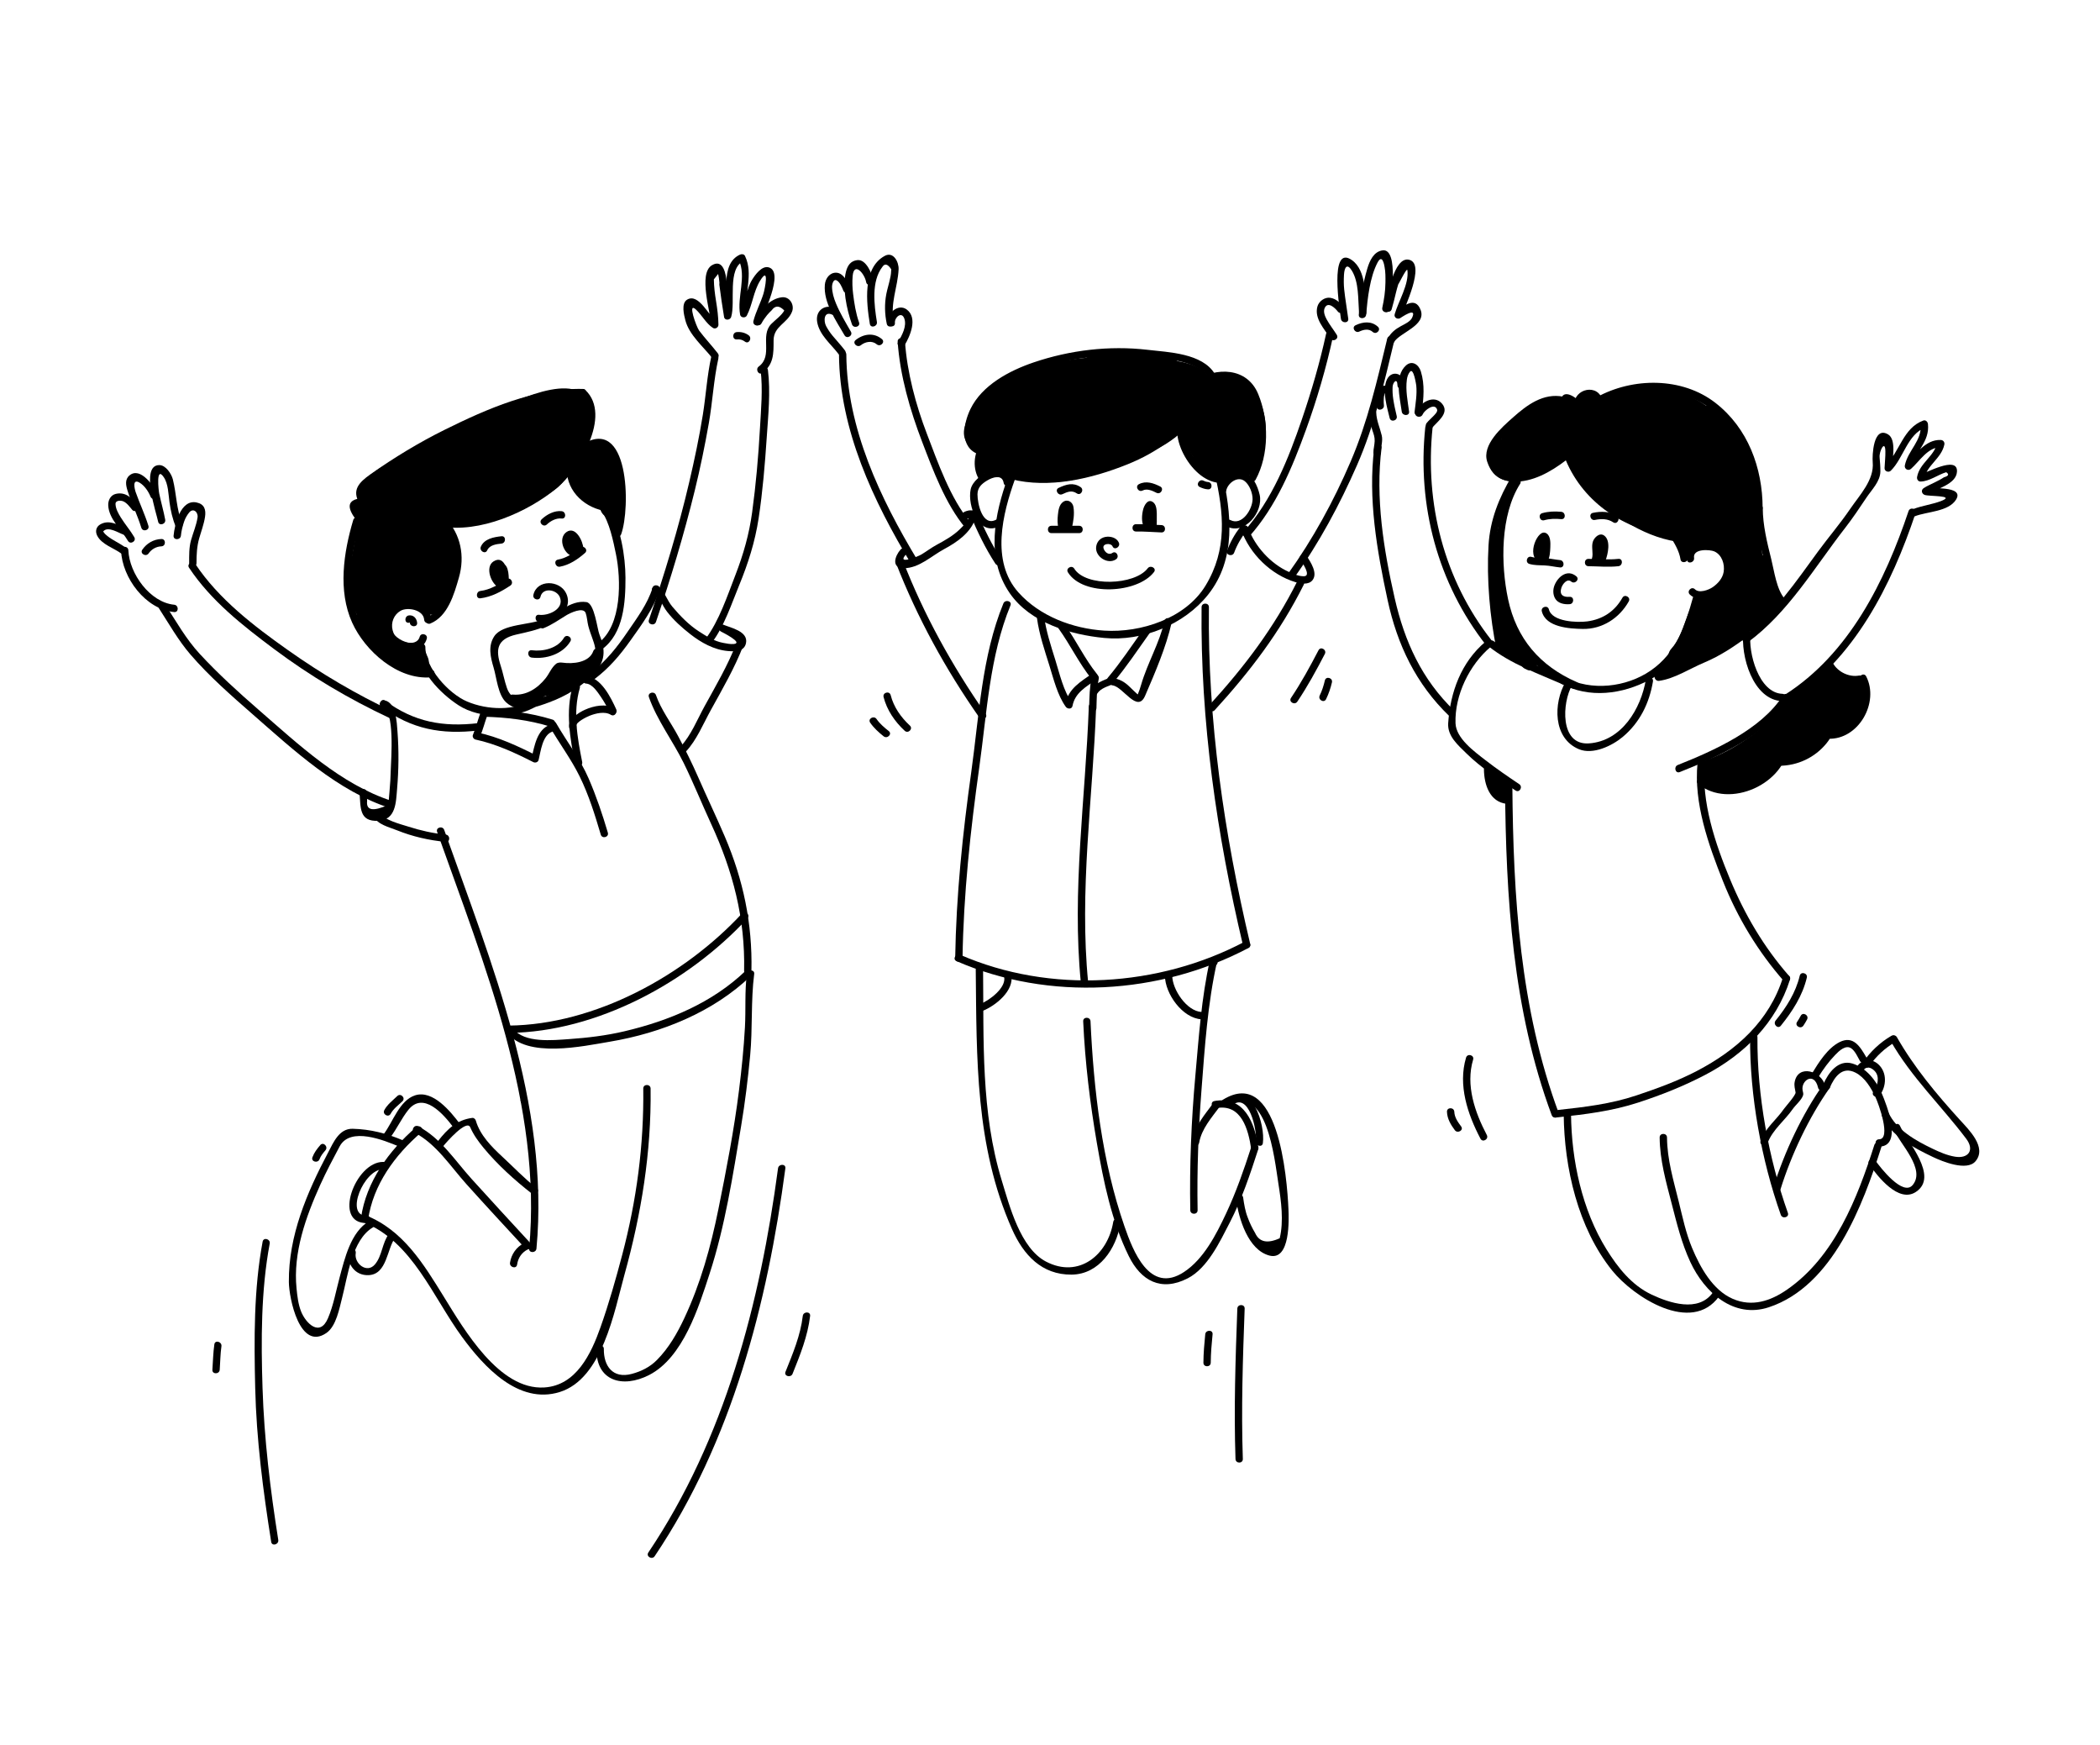 <?xml version="1.0" encoding="utf-8"?>
<!-- Generator: Adobe Illustrator 15.1.0, SVG Export Plug-In . SVG Version: 6.00 Build 0)  -->
<!DOCTYPE svg PUBLIC "-//W3C//DTD SVG 1.1//EN" "http://www.w3.org/Graphics/SVG/1.1/DTD/svg11.dtd">
<svg version="1.1" id="Layer_1" xmlns="http://www.w3.org/2000/svg" xmlns:xlink="http://www.w3.org/1999/xlink" x="0px" y="0px"
	 width="407.592px" height="338.589px" viewBox="0 0 407.592 338.589" enable-background="new 0 0 407.592 338.589"
	 xml:space="preserve">
<path d="M238.797,72.837c-0.707-0.169-1.381-0.157-2-0.015c-0.318-0.062-0.637-0.124-0.977-0.15
	c-0.566-0.043-1.061-0.014-1.517,0.056c-0.969-1.412-3.194-2.182-5.702-2.645c-0.321-0.189-0.667-0.36-1.042-0.516
	c-0.333-0.459-0.849-0.808-1.594-0.93c-1.273-0.208-2.67-0.341-4.001-0.232c-0.829-0.061-1.682-0.103-2.569-0.106
	c-0.415-0.002-0.774,0.072-1.094,0.191c-2.441-0.325-5.549-0.486-7.498,0.934c-9.988,0.95-21.251,4.418-23.572,13.42
	c-0.663,2.572,0.983,4.272,3.038,4.825c-0.313,0.627-0.529,1.292-0.529,1.98c0,1.643,1.299,2.727,2.847,2.848
	c2.362,0.185,4.666,0.186,6.936,0.048c0.473,0.475,1.101,0.816,1.843,0.901c4.873,0.556,10.236-0.786,15.084-3.25
	c4.854-1.336,9.513-3.232,12.874-6.353c0.496,1.797,1.212,3.466,2.226,4.844c0.013,0.859,0.371,1.728,1.237,2.353
	c2.392,1.671,4.526,2.208,7.107,1.292c1.228,0.573,3.087,0.202,3.667-1.125c0.306-0.699,0.45-1.351,0.506-1.977
	C247.456,84.082,245.408,74.426,238.797,72.837z"/>
<g>
	<g>
		<g>
			<path d="M84.842,161.429c9.085,25.621,20.448,53.13,17.858,80.86c-0.085,0.915,1.339,0.906,1.423,0
				c2.603-27.861-8.783-55.503-17.907-81.239C85.911,160.191,84.535,160.561,84.842,161.429L84.842,161.429z"/>
		</g>
		<g>
			<path d="M125.945,135.273c1.553,4.457,4.666,8.54,6.752,12.789c1.895,3.86,3.509,7.881,5.313,11.789
				c4.241,9.182,6.637,18.337,6.416,28.524c-0.02,0.919,1.404,0.916,1.423,0c0.199-9.14-1.582-17.641-5.167-26.027
				c-1.652-3.862-3.473-7.653-5.157-11.5c-1.2-2.737-2.518-5.405-3.926-8.039c-1.389-2.597-3.31-5.125-4.28-7.914
				C127.019,134.033,125.642,134.404,125.945,135.273L125.945,135.273z"/>
		</g>
		<g>
			<path d="M98.756,200.445c17.103-0.188,34.835-9.825,46.305-22.212c0.623-0.673-0.382-1.682-1.007-1.007
				c-11.211,12.108-28.575,21.613-45.298,21.796C97.838,199.031,97.837,200.455,98.756,200.445L98.756,200.445z"/>
		</g>
		<g>
			<path d="M98.378,200.33c3.802,5.114,14.759,2.696,20.023,1.81c9.955-1.674,20.039-5.722,27.381-12.796
				c0.662-0.638-0.346-1.643-1.006-1.006c-6.49,6.253-14.951,9.762-23.62,11.798c-3.52,0.829-7.112,1.258-10.715,1.509
				c-3.117,0.216-8.713,0.821-10.834-2.031C99.066,198.884,97.829,199.593,98.378,200.33L98.378,200.33z"/>
		</g>
		<g>
			<path d="M115.543,131.666c2.733-2.096,4.798-4.53,6.785-7.323c2.168-3.052,4.584-6.279,5.702-9.888
				c0.272-0.879-1.102-1.253-1.374-0.379c-0.97,3.133-3.052,5.893-4.882,8.578c-2.004,2.94-4.113,5.606-6.949,7.783
				C114.107,130.987,114.814,132.225,115.543,131.666L115.543,131.666z"/>
		</g>
		<g>
			<path d="M126.781,114.827c1.208,0.969,1.746,2.659,2.691,3.881c1.285,1.66,2.865,3.068,4.51,4.356
				c2.092,1.638,4.597,3.038,7.291,3.27c1.383,0.118,3.168,0.128,3.517-1.522c0.488-2.305-2.978-2.989-4.388-3.582
				c-0.845-0.356-1.21,1.022-0.378,1.373c0,0,4.393,2.176,2.415,2.365c-0.701,0.067-1.425-0.089-2.109-0.22
				c-1.696-0.321-3.199-1.271-4.628-2.189c-2.006-1.292-3.697-3.044-5.224-4.857c-1.04-1.237-1.413-2.854-2.691-3.881
				C127.079,113.252,126.065,114.253,126.781,114.827L126.781,114.827z"/>
		</g>
		<g>
			<path d="M142.907,124.871c-1.636,4.25-3.996,8.244-6.187,12.233c-1.361,2.48-2.637,5.662-4.602,7.737
				c-0.631,0.666,0.374,1.674,1.007,1.006c2.066-2.182,3.388-5.424,4.824-8.025c2.261-4.097,4.648-8.203,6.332-12.574
				C144.611,124.391,143.234,124.023,142.907,124.871L142.907,124.871z"/>
		</g>
		<g>
			<path d="M74.049,137.21c5.822,4.299,11.658,5.375,18.775,4.545c0.9-0.106,0.91-1.529,0-1.424
				c-6.836,0.796-12.446-0.207-18.058-4.351C74.027,135.435,73.319,136.67,74.049,137.21L74.049,137.21z"/>
		</g>
		<g>
			<path d="M74.219,137.282c2.466,0.385,1.682,10.16,1.633,11.944c-0.04,1.5-0.115,3.002-0.261,4.496
				c-0.081,0.821-0.12,1.657-0.249,2.472c-2.904,1.315-4.27,1.084-4.093-0.694c-0.01-0.583,0.004-1.151-0.044-1.733
				c-0.077-0.908-1.501-0.915-1.424,0c0.244,2.881-0.139,5.719,3.648,5.516c3.446-0.185,3.421-3.62,3.644-6.203
				c0.317-3.681,0.354-7.423,0.077-11.105c-0.128-1.713-0.256-5.705-2.552-6.065C73.699,135.769,73.313,137.14,74.219,137.282
				L74.219,137.282z"/>
		</g>
		<g>
			<path d="M72.459,158.395c0.881,1.647,2.983,2.079,4.597,2.729c3.025,1.221,6.211,1.942,9.451,2.25
				c0.914,0.088,0.905-1.337,0-1.423c-2.502-0.239-4.889-0.784-7.278-1.55c-1.46-0.468-4.76-1.264-5.542-2.724
				C73.254,156.868,72.025,157.586,72.459,158.395L72.459,158.395z"/>
		</g>
		<g>
			<path d="M93.205,138.453c-0.498,1.39-0.862,2.813-1.423,4.181c-0.142,0.345,0.151,0.801,0.498,0.876
				c3.963,0.854,7.621,2.549,11.218,4.376c0.397,0.203,0.929,0.042,1.045-0.425c0.417-1.677,0.729-4.766,2.616-5.463
				c0.854-0.315,0.485-1.692-0.378-1.373c-2.587,0.956-3.022,4.093-3.611,6.458c0.348-0.142,0.698-0.284,1.045-0.426
				c-3.703-1.881-7.476-3.64-11.558-4.521c0.166,0.292,0.331,0.584,0.498,0.875c0.56-1.366,0.926-2.791,1.423-4.181
				C94.889,137.964,93.513,137.595,93.205,138.453L93.205,138.453z"/>
		</g>
		<g>
			<path d="M93.892,139.086c4.424,0.113,8.739,0.613,12.978,1.932c0.879,0.272,1.251-1.101,0.378-1.373
				c-4.362-1.357-8.802-1.866-13.356-1.982C92.973,137.639,92.976,139.062,93.892,139.086L93.892,139.086z"/>
		</g>
		<g>
			<path d="M106.711,141.046c1.882,3.27,4.129,6.232,5.8,9.635c1.763,3.592,2.965,7.454,4.093,11.28
				c0.26,0.879,1.633,0.505,1.373-0.378c-1.055-3.579-2.244-7.091-3.728-10.516c-1.677-3.872-4.222-7.113-6.309-10.739
				C107.483,139.534,106.253,140.25,106.711,141.046L106.711,141.046z"/>
		</g>
		<g>
			<path d="M111.162,133.143c-1.434,4.923-0.524,10.165,0.46,15.089c0.181,0.899,1.553,0.519,1.374-0.378
				c-0.934-4.669-1.821-9.659-0.46-14.332C112.792,132.639,111.419,132.264,111.162,133.143L111.162,133.143z"/>
		</g>
		<g>
			<path d="M111.858,140.876c-0.141-0.718,2.062-1.781,2.57-1.98c1.213-0.479,2.962-0.909,4.148-0.181
				c0.784,0.482,1.499-0.749,0.718-1.229c-1.677-1.031-4.068-0.511-5.757,0.244c-1.258,0.562-3.368,1.906-3.053,3.525
				C110.661,142.156,112.032,141.773,111.858,140.876L111.858,140.876z"/>
		</g>
		<g>
			<path d="M113.761,132.652c1.228,0.08,2.24,1.673,2.858,2.571c0.674,0.981,1.256,2.041,1.748,3.125
				c0.377,0.835,1.604,0.111,1.229-0.717c-1.028-2.271-2.968-6.215-5.834-6.403C112.844,131.168,112.851,132.591,113.761,132.652
				L113.761,132.652z"/>
		</g>
		<g>
			<path d="M144.959,188.997c-0.438,3.416-0.182,6.917-0.373,10.358c-0.226,4.092-0.645,8.171-1.152,12.236
				c-0.966,7.736-2.462,15.444-4.006,23.084c-1.468,7.257-3.453,14.407-6.609,21.125c-1.386,2.948-3.014,5.791-5.317,8.118
				c-1.355,1.368-3.036,2.204-4.874,2.693c-3.729,0.994-5.48-1.583-5.427-4.838c0.016-0.919-1.408-0.917-1.423,0
				c-0.101,6.249,5.082,7.669,10.186,5.069c6.636-3.384,9.654-13.197,11.775-19.716c3.005-9.232,4.505-19.038,6.104-28.591
				c0.761-4.548,1.323-9.129,1.757-13.719c0.496-5.246,0.117-10.618,0.783-15.818C146.5,188.088,145.075,188.099,144.959,188.997
				L144.959,188.997z"/>
		</g>
		<g>
			<path d="M124.853,211.239c0.137,10.954-1.291,21.676-4.084,32.259c-1.251,4.74-2.583,9.454-4.222,14.077
				c-1.818,5.135-4.693,11.288-10.911,11.671c-8.748,0.54-15.557-11.239-19.46-17.551c-3.963-6.407-7.907-12.976-15.226-15.875
				c-0.853-0.338-1.22,1.038-0.378,1.374c9.46,3.748,13.461,14.535,19.099,22.238c4.236,5.787,10.962,13.193,18.971,10.698
				c8.298-2.586,10.607-15.725,12.548-22.717c3.301-11.892,5.242-23.803,5.086-36.173
				C126.265,210.322,124.841,210.32,124.853,211.239L124.853,211.239z"/>
		</g>
		<g>
			<path d="M80.484,219.803c4.242,2.238,6.93,6.518,10.071,10.015c3.753,4.178,7.564,8.288,11.374,12.412
				c0.624,0.675,1.627-0.333,1.006-1.007c-3.811-4.123-7.604-8.249-11.373-12.411c-3.269-3.608-5.963-7.919-10.362-10.238
				C80.391,218.146,79.671,219.374,80.484,219.803L80.484,219.803z"/>
		</g>
		<g>
			<path d="M101.718,241.229c-1.479,0.74-2.487,2.176-2.73,3.807c-0.134,0.898,1.238,1.283,1.373,0.378
				c0.195-1.303,0.884-2.36,2.074-2.956C103.257,242.049,102.536,240.821,101.718,241.229L101.718,241.229z"/>
		</g>
		<g>
			<path d="M101.721,214.264c0.918,0,0.918-1.423,0-1.423C100.804,212.841,100.804,214.264,101.721,214.264L101.721,214.264z"/>
		</g>
		<g>
			<path d="M86.032,222.419c0.567-0.72,4.539-5.266,5.234-3.67c0.656,1.506,1.582,2.768,2.62,4.028
				c2.651,3.213,6.011,6.259,9.289,8.806c0.716,0.556,1.731-0.443,1.007-1.006c-2.408-1.871-4.472-4.065-6.705-6.128
				c-2.093-1.937-4.32-4.187-5.123-6.992c-0.079-0.275-0.375-0.563-0.686-0.522c-3.011,0.39-4.81,2.154-6.642,4.479
				C84.464,222.124,85.463,223.139,86.032,222.419L86.032,222.419z"/>
		</g>
		<g>
			<path d="M80.755,218.743c-5.252,4.51-9.688,10.585-10.682,17.574c-0.128,0.896,1.244,1.284,1.373,0.378
				c0.963-6.778,5.223-12.572,10.314-16.946C82.459,219.151,81.447,218.148,80.755,218.743L80.755,218.743z"/>
		</g>
		<g>
			<path d="M74.38,225.475c-5.419-0.054-9.899,11.997-3.203,11.863c0.916-0.019,0.919-1.442,0-1.424
				c-4.341,0.087-0.559-9.052,3.203-9.015C75.299,226.909,75.298,225.485,74.38,225.475L74.38,225.475z"/>
		</g>
		<g>
			<path d="M78.236,221.301c-3.183-1.359-6.314-2.167-9.786-2.255c-2.621-0.065-3.726,2.634-4.744,4.564
				c-4.134,7.831-7.721,16.17-7.64,25.177c0.026,3.069,2.089,13.449,7.277,9.891c1.931-1.326,2.52-4.778,3.057-6.827
				c1.095-4.183,1.9-11.242,5.963-13.662c0.788-0.469,0.073-1.7-0.717-1.229c-3.572,2.127-4.736,7.241-5.738,10.968
				c-0.708,2.634-1.175,5.349-2.245,7.871c-1.597,3.759-4.311,0.96-5.213-1.27c-0.563-1.394-0.747-3.026-0.894-4.5
				c-0.701-6.939,1.81-13.926,4.619-20.14c1.143-2.526,2.444-4.983,3.751-7.429c2.059-3.856,8.606-1.205,11.592,0.069
				C78.353,222.886,79.079,221.66,78.236,221.301L78.236,221.301z"/>
		</g>
		<g>
			<path d="M67.671,242.812c-0.427,2.475,1.263,4.767,3.887,4.637c3.592-0.176,3.522-5.119,5.155-7.292
				c0.552-0.734-0.686-1.443-1.229-0.717c-1.331,1.771-1.29,4.248-2.712,5.926c-1.568,1.848-4.07-0.193-3.727-2.176
				C69.199,242.292,67.829,241.909,67.671,242.812L67.671,242.812z"/>
		</g>
		<g>
			<path d="M75.734,220.762c1.295-1.705,2.168-3.683,3.505-5.365c2.934-3.692,6.824,0.794,8.789,3.407
				c0.544,0.724,1.78,0.017,1.228-0.717c-1.788-2.38-5.238-6.639-8.688-5.531c-3.026,0.973-4.323,5.197-6.063,7.489
				C73.949,220.775,75.187,221.483,75.734,220.762L75.734,220.762z"/>
		</g>
		<g>
			<path d="M75.823,216.135c0.542-1.002,1.49-1.654,2.292-2.436c0.659-0.642-0.349-1.647-1.007-1.006
				c-0.894,0.87-1.907,1.606-2.513,2.725C74.158,216.224,75.386,216.943,75.823,216.135L75.823,216.135z"/>
		</g>
		<g>
			<path d="M62.016,224.952c0.245-0.665,0.697-1.202,1.151-1.732c0.594-0.694-0.408-1.706-1.006-1.007
				c-0.625,0.73-1.182,1.451-1.519,2.361C60.325,225.437,61.701,225.805,62.016,224.952L62.016,224.952z"/>
		</g>
		<g>
			<path d="M104.899,115.817c0.428-1.885,3.161-1.458,3.766,0.078c0.907,2.308-2.246,3.647-4.037,3.412
				c-0.908-0.119-0.896,1.306,0,1.423c2.975,0.389,6.827-2.357,5.241-5.627c-1.232-2.54-5.648-2.725-6.343,0.336
				C103.322,116.333,104.694,116.712,104.899,115.817L104.899,115.817z"/>
		</g>
		<g>
			<path d="M105.395,120.174c-2.427,1.13-7.877,0.87-9.469,3.307c-1.234,1.889-0.729,4.042-0.12,6.076
				c0.591,1.976,0.835,5.274,2.434,6.747c2.369,2.183,5.658,0.976,8.328-0.005c3.216-1.182,6.172-2.954,8.567-5.412
				c2.414-2.477,2.447-4.734,1.205-7.775c-0.434-1.064-0.937-6.029-2.509-6.271c-3.218-0.493-5.898,2.557-8.682,3.677
				c-0.841,0.339-0.474,1.715,0.378,1.374c1.598-0.644,2.941-1.607,4.407-2.502c0.641-0.392,3.282-1.7,3.741-0.427
				c0.265,0.74,0.31,1.733,0.506,2.495c0.86,3.333,2.672,5.112-0.053,8.423c-1.587,1.93-3.915,3.185-6.118,4.271
				c-2.782,1.371-8.16,3.528-9.626-0.66c-0.49-1.403-0.741-2.895-1.208-4.311c-1.026-3.119-0.737-5.184,3.051-6.047
				c2.048-0.467,3.972-0.838,5.883-1.729C106.945,121.016,106.221,119.789,105.395,120.174L105.395,120.174z"/>
		</g>
		<g>
			<path d="M103.204,127.609c2.759,0.346,6.007-0.662,7.495-3.14c0.474-0.789-0.758-1.504-1.229-0.717
				c-1.24,2.064-4.015,2.718-6.266,2.434C102.295,126.072,102.307,127.497,103.204,127.609L103.204,127.609z"/>
		</g>
		<g>
			<path d="M99.526,136.21c3.697,0.338,7.118-2.38,8.721-5.594c0.482-0.966,4.343-0.61,5.33-1.057
				c1.386-0.625,2.434-1.372,2.949-2.829c0.305-0.867-1.069-1.237-1.374-0.378c-0.796,2.256-3.992,2.524-5.957,2.242
				c-0.419-0.061-0.934-0.05-1.275,0.231c-0.915,0.753-1.302,1.901-2.046,2.825c-1.581,1.963-3.752,3.373-6.348,3.136
				C98.612,134.703,98.62,136.126,99.526,136.21L99.526,136.21z"/>
		</g>
		<g>
			<path d="M114.926,127.606c-1.635,2.258-4.676,1.219-6.802,2.413c-0.666,0.373-1.113,1.137-1.523,1.752
				c-1.186,1.778-2.472,2.918-4.535,3.574c0.182,0.434,0.365,0.867,0.548,1.301c2.957-1.568,5.927-2.93,8.211-5.449
				c0.52-0.574-0.168-1.598-0.862-1.118c-1.311,0.902-2.589,1.833-3.822,2.838c0.334,0.335,0.671,0.671,1.006,1.007
				c1.303-1.139,2.624-1.935,4.312-2.366c-0.231-0.397-0.462-0.793-0.693-1.189c-1.742,1.371-3.773,2.26-5.667,3.388
				c-0.588,0.348-0.367,1.362,0.358,1.326c3.67-0.185,6.65-2.787,9.4-4.953c0.633-0.499-0.222-1.608-0.862-1.118
				c-0.55,0.494-1.186,0.846-1.905,1.054c-0.842,0.338-0.475,1.714,0.377,1.374c0.832-0.334,1.528-0.648,2.246-1.199
				c-0.287-0.373-0.574-0.745-0.862-1.118c-2.401,1.891-5.165,4.374-8.394,4.536c0.12,0.442,0.239,0.884,0.359,1.326
				c2.007-1.194,4.113-2.16,5.957-3.61c0.591-0.465-0.056-1.353-0.692-1.19c-1.911,0.488-3.462,1.44-4.94,2.733
				c-0.7,0.612,0.307,1.577,1.006,1.007c1.142-0.93,2.323-1.782,3.534-2.616c-0.286-0.372-0.574-0.745-0.861-1.118
				c-2.205,2.432-5.077,3.717-7.922,5.227c-0.713,0.378-0.223,1.545,0.547,1.301c1.255-0.398,2.676-0.973,3.635-1.904
				c1.232-1.196,1.849-3.397,3.596-3.907c2.417-0.706,4.799-0.262,6.479-2.583C116.694,127.579,115.458,126.87,114.926,127.606
				L114.926,127.606z"/>
		</g>
		<g>
			<path d="M93.24,116.104c2.145-0.266,4.041-1.282,5.815-2.471c0.758-0.509,0.047-1.742-0.717-1.229
				c-1.537,1.029-3.229,2.045-5.098,2.276C92.34,114.791,92.331,116.216,93.24,116.104L93.24,116.104z"/>
		</g>
		<g>
			<path d="M108.672,109.969c1.855-0.334,3.491-1.45,4.88-2.675c0.689-0.607-0.321-1.611-1.006-1.006
				c-1.216,1.071-2.633,2.017-4.252,2.307C107.391,108.758,107.775,110.13,108.672,109.969L108.672,109.969z"/>
		</g>
		<g>
			<path d="M97.284,112.688c-0.598-0.245-1.158-2.063-0.709-2.558c0.193-0.212,0.51,0.862,0.545,0.992
				c0.144,0.538,0.206,1.103,0.213,1.659c0.011,0.918,1.42,0.919,1.423,0c0.004-1.154-0.023-3.948-1.927-3.401
				c-1.505,0.432-0.194,2.907,0.534,3.49c0.708,0.569,1.722-0.432,1.006-1.006c-0.283-0.228-0.871-1.082-0.809-1.435
				c-0.141,0.784-0.54,0.01-0.388,0.441c0.071,0.199,0.101,0.416,0.123,0.626c0.046,0.425,0.039,0.856,0.038,1.284
				c0.474,0,0.949,0,1.423,0c-0.017-1.413-0.706-5.253-2.954-3.844c-1.754,1.1-0.455,4.485,1.104,5.125
				C97.755,114.409,98.121,113.031,97.284,112.688L97.284,112.688z"/>
		</g>
		<g>
			<path d="M111.625,106.613c-0.717-0.014-1.528-1.745-0.85-2.214c-0.031,0.022-0.044-0.043,0.109,0.089
				c0.2,0.171,0.333,0.4,0.464,0.625c0.221,0.384,0.438,0.873,0.455,1.322c0.465-0.062,0.933-0.126,1.398-0.189
				c-0.193-0.694-0.389-1.397-0.754-2.024c-0.367-0.63-1.249-1.085-1.856-0.455c-1,1.037,0.016,3.434,1.379,3.65
				c0.897,0.142,1.283-1.23,0.378-1.374c-0.299-0.047-0.44-0.361-0.569-0.607c-0.083-0.16-0.123-0.341-0.161-0.516
				c-0.005-0.063-0.007-0.128-0.004-0.191c0.085-0.169-0.065-0.128-0.448,0.125c0.196,0.097,0.335,0.687,0.4,0.879
				c0.101,0.293,0.179,0.593,0.261,0.891c0.213,0.765,1.429,0.626,1.398-0.189c-0.053-1.371-1.494-4.426-3.268-3.197
				c-1.835,1.272-0.406,4.757,1.667,4.799C112.544,108.054,112.542,106.631,111.625,106.613L111.625,106.613z"/>
		</g>
		<g>
			<path d="M94.564,106.794c0.453-1.033,1.764-1.204,2.767-1.308c0.904-0.095,0.912-1.52,0-1.424
				c-1.48,0.154-3.325,0.486-3.996,2.015C92.97,106.908,94.196,107.633,94.564,106.794L94.564,106.794z"/>
		</g>
		<g>
			<path d="M106.139,101.778c0.743-0.708,1.828-1.28,2.878-1.156c0.91,0.107,0.9-1.318,0-1.424
				c-1.404-0.166-2.896,0.633-3.884,1.574C104.466,101.405,105.474,102.411,106.139,101.778L106.139,101.778z"/>
		</g>
		<g>
			<path d="M85.5,101.6c2.152,2.283,2.754,4.842,2.58,7.92c-0.167,2.962-1.852,8.852-4.935,10.107
				c-0.838,0.342-0.473,1.719,0.378,1.373c3.396-1.383,4.62-5.684,5.551-8.932c1.184-4.124,0.367-8.362-2.567-11.475
				C85.875,99.925,84.87,100.933,85.5,101.6L85.5,101.6z"/>
		</g>
		<g>
			<path d="M83.75,120.254c-0.178-2.369-3.046-3.829-5.208-3.446c-2.537,0.449-3.933,2.51-3.831,5.02
				c0.089,2.227,1.638,3.745,3.72,4.235c1.835,0.433,3.857-0.169,4.404-2.12c0.248-0.886-1.126-1.261-1.374-0.378
				c-0.337,1.208-1.582,1.32-2.651,1.126c-1.353-0.246-2.263-1.059-2.606-2.394c-0.378-1.475,0.238-3.017,1.539-3.767
				c1.36-0.784,4.438-0.202,4.583,1.724C82.395,121.164,83.819,121.17,83.75,120.254L83.75,120.254z"/>
		</g>
		<g>
			<path d="M81.139,125.593c-0.016,4.578,4.296,8.96,7.883,11.283c4.165,2.695,11.208,2.694,15.371,0.007
				c0.769-0.496,0.056-1.728-0.717-1.229c-3.702,2.388-9.121,2.135-13.019,0.479c-3.56-1.51-8.109-6.499-8.095-10.541
				C82.565,124.675,81.142,124.675,81.139,125.593L81.139,125.593z"/>
		</g>
		<g>
			<path d="M79.361,120.848c0.116-0.073,0.174-0.073,0.178,0c0.099,0.902,1.523,0.912,1.423,0c-0.093-0.846-0.684-1.543-1.602-1.423
				C78.464,119.542,78.453,120.966,79.361,120.848L79.361,120.848z"/>
		</g>
		<g>
			<path d="M84.639,99.762c-0.018,1.161-0.262,2.263-0.598,3.37c-0.266,0.881,1.107,1.255,1.374,0.378
				c0.37-1.225,0.628-2.464,0.648-3.748C86.077,98.843,84.653,98.845,84.639,99.762L84.639,99.762z"/>
		</g>
		<g>
			<path d="M85.518,102.139c7.473,1.382,16.896-2.714,22.597-7.463c4.176-3.477,10.731-14.003,5.497-18.993
				c-0.665-0.632-1.672,0.373-1.006,1.007c5.139,4.901-3.147,15.294-7.048,18.207c-4.932,3.682-13.513,7.007-19.662,5.87
				C85,100.601,84.616,101.973,85.518,102.139L85.518,102.139z"/>
		</g>
		<g>
			<path d="M113.109,75.474c-9.329-0.195-18.576,3.851-26.772,7.91c-4.998,2.474-9.871,5.431-14.423,8.646
				c-2.252,1.589-3.692,3.086-2.124,5.688c0.204-0.356,0.41-0.713,0.614-1.071c-3.221,0.27-3.029,1.907-1.326,4.185
				c0.542,0.727,1.779,0.018,1.229-0.717c-0.526-0.704-1.262-1.93,0.097-2.043c0.519-0.043,0.912-0.577,0.615-1.07
				c-2.43-4.036,16.512-12.667,19.509-14.05c6.968-3.215,14.787-6.216,22.581-6.054C114.028,76.917,114.025,75.494,113.109,75.474
				L113.109,75.474z"/>
		</g>
		<g>
			<path d="M68.561,100.908c-1.868,6.27-3.008,13.717-0.212,19.909c2.482,5.5,8.857,11.184,15.312,10.617
				c0.908-0.079,0.915-1.504,0-1.423c-6.26,0.548-12.276-5.244-14.36-10.643c-2.208-5.725-1.061-12.397,0.634-18.083
				C70.197,100.405,68.822,100.03,68.561,100.908L68.561,100.908z"/>
		</g>
		<g>
			<path d="M109.995,91.132c0.043,4.407,3.728,7.595,7.918,8.097c0.91,0.108,0.899-1.315,0-1.424
				c-3.418-0.41-6.46-3.103-6.495-6.673C111.41,90.215,109.987,90.214,109.995,91.132L109.995,91.132z"/>
		</g>
		<g>
			<path d="M113.468,87.655c7.682-5.085,7.182,11.667,5.716,15.655c-0.317,0.863,1.06,1.233,1.374,0.378
				c1.852-5.044,1.623-23.504-7.807-17.262C111.988,86.931,112.7,88.164,113.468,87.655L113.468,87.655z"/>
		</g>
		<g>
			<path d="M116.765,99.231c1.524,2.073,2.265,5.786,2.779,8.271c1.024,4.946,1.192,13.89-3.413,17.268
				c-0.733,0.537-0.024,1.772,0.717,1.229c4.198-3.077,4.561-9.124,4.551-13.883c-0.009-3.981-0.922-10.227-3.406-13.602
				C117.456,97.783,116.22,98.492,116.765,99.231L116.765,99.231z"/>
		</g>
		<g>
			<path d="M138.045,69.235c-0.816,3.7-1.03,7.512-1.629,11.25c-0.699,4.369-1.621,8.7-2.625,13.009
				c-2.113,9.07-4.846,17.995-7.846,26.808c-0.296,0.872,1.079,1.243,1.374,0.378c2.858-8.397,5.417-16.886,7.532-25.502
				c1.058-4.308,1.952-8.656,2.722-13.023c0.733-4.16,0.938-8.421,1.846-12.542C139.616,68.72,138.243,68.338,138.045,69.235
				L138.045,69.235z"/>
		</g>
		<g>
			<path d="M139.324,68.565c-1.17-1.507-2.481-2.896-3.632-4.418c-0.499-0.659-2.345-5.682-0.623-4.087
				c1.167,1.082,1.96,2.702,3.304,3.573c0.455,0.295,1.077-0.092,1.07-0.614c-0.022-1.577-0.216-3.073-0.47-4.626
				c-0.228-1.394-0.399-2.77-0.42-4.182c0.277-0.349,0.555-0.698,0.832-1.047c0.123,0.521,0.2,1.048,0.236,1.581
				c0.085,0.906,1.508,0.915,1.423,0c-0.138-1.48-0.628-4.584-2.85-3.283c-2.757,1.614-0.207,9.344-0.175,11.558
				c0.357-0.205,0.715-0.41,1.07-0.615c-1.451-0.941-3.458-5.619-5.725-4.256c-1.194,0.717-0.598,2.991-0.345,3.989
				c0.729,2.875,3.55,5.187,5.297,7.434C138.88,70.296,139.88,69.281,139.324,68.565L139.324,68.565z"/>
		</g>
		<g>
			<path d="M139.622,55.279c0.274,2.085,0.564,4.166,0.915,6.238c0.125,0.736,1.18,0.622,1.373,0
				c0.887-2.87-0.813-9.406,2.431-10.874c-0.324-0.084-0.65-0.17-0.974-0.255c1.582,3.322-0.352,7.177,0.284,10.684
				c0.11,0.604,1.031,0.695,1.301,0.169c1.112-2.161,1.29-4.66,2.565-6.746c1.874-3.064,0.937,1.624,0.653,2.528
				c-0.562,1.795-1.462,3.44-1.938,5.271c-0.231,0.89,1.142,1.266,1.373,0.378c0.407-1.565,4.729-9.928,1.585-10.794
				c-1.336-0.367-2.647,1.482-3.212,2.408c-1.16,1.896-1.24,4.269-2.254,6.237c0.434,0.056,0.867,0.112,1.301,0.169
				c-0.677-3.733,1.289-7.419-0.428-11.024c-0.179-0.376-0.645-0.404-0.973-0.255c-4.045,1.829-2.052,8.382-3.086,11.724
				c0.457,0,0.916,0,1.373,0c-0.329-1.949-0.607-3.902-0.864-5.86C140.927,54.382,139.502,54.371,139.622,55.279L139.622,55.279z"/>
		</g>
		<g>
			<path d="M147.798,62.755c0.312-0.585,0.661-1.078,1.082-1.602c0.281-0.332,0.58-0.647,0.898-0.945
				c0.695-0.962,1.511-0.941,2.449,0.059c-0.588,1.009-1.712,1.774-2.525,2.594c-2.272,2.298,0.418,6.142-2.433,8.263
				c-0.728,0.541-0.02,1.778,0.717,1.229c2.187-1.626,2.165-3.727,2.161-6.278c-0.006-2.812,2.701-3.295,3.592-5.623
				c0.489-1.276-0.449-2.961-2.015-2.761c-2.304,0.295-4.115,2.39-5.156,4.348C146.138,62.846,147.367,63.565,147.798,62.755
				L147.798,62.755z"/>
		</g>
		<g>
			<path d="M147.628,71.827c0.453,3.709,0.081,7.59-0.127,11.303c-0.304,5.451-0.781,10.905-1.521,16.314
				c-0.581,4.243-1.699,8.153-3.246,12.146c-1.559,4.023-3.147,8.869-5.773,12.369c-0.552,0.735,0.686,1.443,1.229,0.717
				c2.384-3.174,3.763-7.425,5.26-11.065c1.756-4.266,3.103-8.479,3.795-13.041c0.788-5.198,1.221-10.457,1.573-15.7
				c0.287-4.267,0.755-8.776,0.234-13.043C148.942,70.927,147.517,70.917,147.628,71.827L147.628,71.827z"/>
		</g>
		<g>
			<path d="M143.002,65.866c0.619-0.051,1.098,0.062,1.599,0.437c0.734,0.552,1.442-0.685,0.717-1.229
				c-0.676-0.507-1.479-0.701-2.316-0.631C142.094,64.517,142.087,65.942,143.002,65.866L143.002,65.866z"/>
		</g>
		<g>
			<path d="M36.694,110.175c4.255,6.401,10.398,11.211,16.492,15.768c6.977,5.217,14.501,9.686,22.388,13.377
				c0.826,0.386,1.549-0.84,0.717-1.229c-7.155-3.349-13.926-7.356-20.375-11.915c-6.604-4.667-13.47-9.914-17.994-16.719
				C37.417,108.697,36.184,109.409,36.694,110.175L36.694,110.175z"/>
		</g>
		<g>
			<path d="M30.822,118.004c1.979,3.048,3.774,6.262,6.154,9.021c3.662,4.246,7.955,7.995,12.165,11.677
				c7.852,6.869,16.455,14.882,26.604,18.12c0.877,0.279,1.25-1.096,0.378-1.374c-9.934-3.167-18.272-11.061-25.975-17.751
				c-3.944-3.425-7.825-6.962-11.375-10.797c-2.67-2.882-4.59-6.332-6.721-9.612C31.553,116.519,30.32,117.232,30.822,118.004
				L30.822,118.004z"/>
		</g>
		<g>
			<path d="M38.14,109.283c0.002-1.658,0.067-3.216,0.523-4.826c0.395-1.395,0.904-2.685,1.127-4.127
				c0.225-1.448-0.128-2.507-1.639-2.825c-3.114-0.656-4.261,4.323-4.459,6.44c-0.087,0.915,1.339,0.906,1.423,0
				c0.089-0.944,0.324-1.846,0.628-2.742c0.213-0.625,0.544-1.214,0.958-1.727c0.803-0.996,1.804-0.089,1.642,0.957
				c-0.234,1.512-0.85,2.925-1.264,4.389c-0.405,1.432-0.36,2.99-0.363,4.461C36.714,110.201,38.138,110.201,38.14,109.283
				L38.14,109.283z"/>
		</g>
		<g>
			<path d="M35.374,101.57c-1.146-2.715-1.116-5.721-1.826-8.55c-0.268-1.07-1.372-2.766-2.63-2.766
				c-3.769,0-0.496,9.51-0.226,10.974c0.167,0.902,1.539,0.518,1.373-0.378c-0.315-1.707-0.808-3.371-1.161-5.068
				c-0.133-0.637-0.672-5.438,0.866-3.203c0.905,1.313,0.911,3.349,1.126,4.877c0.237,1.678,0.589,3.27,1.249,4.831
				C34.5,103.13,35.726,102.403,35.374,101.57L35.374,101.57z"/>
		</g>
		<g>
			<path d="M30.583,95.985c-0.625-1.574-3.324-5.49-5.441-3.736c-0.948,0.784-0.713,1.939-0.381,2.988
				c0.772,2.438,1.919,4.731,2.669,7.176c0.268,0.876,1.643,0.502,1.374-0.378c-0.683-2.225-1.695-4.322-2.464-6.517
				c-0.213-0.615-0.744-2.763,0.786-1.834c0.915,0.555,1.695,1.698,2.084,2.679C29.544,97.206,30.92,96.839,30.583,95.985
				L30.583,95.985z"/>
		</g>
		<g>
			<path d="M26.663,97.926c-1.115-1.341-2.342-2.523-4.193-2.083c-1.02,0.243-1.502,1.251-1.464,2.215
				c0.11,2.639,2.579,4.755,3.827,6.897c0.462,0.792,1.692,0.077,1.229-0.717c-0.778-1.336-1.816-2.517-2.627-3.837
				c-0.473-0.77-0.976-1.65-1.013-2.573c-0.032-0.766,1.016-0.75,1.512-0.536c0.703,0.301,1.249,1.07,1.722,1.64
				C26.243,99.639,27.245,98.627,26.663,97.926L26.663,97.926z"/>
		</g>
		<g>
			<path d="M24.332,102.369c-1.612-0.559-3.153-1.56-4.842-0.622c-0.839,0.467-1.045,1.362-0.631,2.188
				c0.88,1.756,3.279,2.412,4.747,3.53c0.73,0.556,1.438-0.681,0.717-1.229c-1.091-0.831-2.394-1.35-3.471-2.213
				c-0.256-0.204-0.516-0.432-0.702-0.702c-0.161-0.232-0.145-0.172-0.024-0.291c0.929-0.913,2.881,0.382,3.827,0.711
				C24.822,104.044,25.193,102.667,24.332,102.369L24.332,102.369z"/>
		</g>
		<g>
			<path d="M23.49,106.792c0.225,5.386,4.775,11.452,10.321,11.982c0.913,0.087,0.905-1.337,0-1.423
				c-4.693-0.449-8.708-6.042-8.897-10.559C24.875,105.878,23.451,105.873,23.49,106.792L23.49,106.792z"/>
		</g>
		<g>
			<path d="M28.85,107.389c0.563-0.813,1.479-1.333,2.47-1.368c0.915-0.032,0.918-1.456,0-1.424
				c-1.518,0.053-2.842,0.833-3.699,2.074C27.096,107.428,28.331,108.138,28.85,107.389L28.85,107.389z"/>
		</g>
		<g>
			<path d="M50.975,240.945c-1.732,9.261-1.664,18.991-1.444,28.381c0.236,10.021,1.537,19.998,3.105,29.886
				c0.145,0.905,1.515,0.52,1.374-0.378c-1.553-9.782-2.737-19.602-3.055-29.508c-0.296-9.219-0.306-18.917,1.394-28.003
				C52.515,240.426,51.144,240.042,50.975,240.945L50.975,240.945z"/>
		</g>
		<g>
			<path d="M41.604,260.874c-0.234,1.637-0.264,3.286-0.381,4.934c-0.065,0.916,1.357,0.91,1.423,0
				c0.108-1.519,0.115-3.047,0.331-4.556C43.105,260.355,41.733,259.967,41.604,260.874L41.604,260.874z"/>
		</g>
		<g>
			<path d="M151.009,226.72c-3.474,26.101-10.321,52.467-25.169,74.552c-0.515,0.764,0.72,1.476,1.229,0.718
				c14.995-22.301,21.856-48.918,25.364-75.27C152.554,225.812,151.129,225.823,151.009,226.72L151.009,226.72z"/>
		</g>
		<g>
			<path d="M155.813,255.367c-0.45,3.798-1.942,7.324-3.355,10.843c-0.342,0.853,1.035,1.219,1.374,0.378
				c1.468-3.659,2.938-7.277,3.405-11.221C157.346,254.457,155.921,254.468,155.813,255.367L155.813,255.367z"/>
		</g>
		<g>
			<path d="M194.748,117.102c-4.212,10.274-4.705,21.801-6.23,32.686c-1.682,11.989-2.935,24.041-3.125,36.153
				c-0.014,0.919,1.41,0.917,1.424,0c0.194-12.447,1.536-24.814,3.264-37.13c1.471-10.485,1.985-21.436,6.042-31.331
				C196.469,116.63,195.092,116.265,194.748,117.102L194.748,117.102z"/>
		</g>
		<g>
			<path d="M171.497,135.271c0.653,2.551,2.182,4.766,4.098,6.542c0.671,0.623,1.68-0.381,1.006-1.007
				c-1.745-1.618-3.136-3.586-3.731-5.914C172.642,134.005,171.269,134.382,171.497,135.271L171.497,135.271z"/>
		</g>
		<g>
			<path d="M168.9,140.246c0.72,1.04,1.621,1.85,2.602,2.636c0.709,0.567,1.724-0.432,1.006-1.007
				c-0.877-0.702-1.735-1.416-2.379-2.346C169.61,138.779,168.376,139.49,168.9,140.246L168.9,140.246z"/>
		</g>
		<g>
			<path d="M233.216,117.823c-0.259,22.16,2.962,44.184,8.057,65.709c0.211,0.894,1.584,0.514,1.373-0.378
				c-5.067-21.408-8.264-43.293-8.007-65.331C234.65,116.904,233.227,116.905,233.216,117.823L233.216,117.823z"/>
		</g>
		<g>
			<path d="M185.648,186.512c17.948,7.823,39.512,6.528,56.672-2.552c0.812-0.43,0.093-1.659-0.717-1.229
				c-16.67,8.821-37.78,10.16-55.238,2.552C185.533,184.92,184.809,186.146,185.648,186.512L185.648,186.512z"/>
		</g>
		<g>
			<path d="M201.272,119.969c0.42,3.121,1.475,6.209,2.411,9.204c0.812,2.601,1.562,5.737,3.178,7.989
				c0.322,0.451,1.176,0.497,1.301-0.169c0.484-2.572,2.64-3.711,4.594-5.09c0.403-0.284,0.448-0.741,0.145-1.118
				c-2.388-2.964-3.988-6.44-6.205-9.524c-0.531-0.738-1.766-0.029-1.229,0.717c2.29,3.185,3.96,6.752,6.428,9.813
				c0.047-0.373,0.096-0.745,0.144-1.118c-2.324,1.637-4.687,2.955-5.25,5.941c0.434-0.057,0.867-0.114,1.301-0.17
				c-1.69-2.358-2.418-5.68-3.272-8.412c-0.856-2.741-1.788-5.585-2.171-8.442C202.523,118.685,201.153,119.073,201.272,119.969
				L201.272,119.969z"/>
		</g>
		<g>
			<path d="M211.888,131.336c-0.416,1.998-0.44,4.03-0.499,6.061c-0.026,0.919,1.397,0.917,1.424,0
				c0.054-1.901,0.06-3.812,0.449-5.683C213.448,130.819,212.076,130.438,211.888,131.336L211.888,131.336z"/>
		</g>
		<g>
			<path d="M212.952,134.612c0.693-1.111,2.175-1.443,3.303-1.938c0.839-0.368,0.114-1.594-0.717-1.229
				c-1.421,0.624-2.946,1.056-3.814,2.45C211.235,134.675,212.467,135.389,212.952,134.612L212.952,134.612z"/>
		</g>
		<g>
			<path d="M215.956,133.007c2.038,0.258,4.793,5.512,6.306,1.998c1.939-4.506,4.05-9.368,5.138-14.161
				c0.202-0.894-1.17-1.273-1.373-0.378c-0.986,4.353-3.301,8.156-4.538,12.395c-0.188,0.643-0.394,1.28-0.659,1.897
				c-0.015,0.036-1.43-1.331-1.583-1.482c-0.953-0.945-1.978-1.526-3.29-1.691C215.047,131.469,215.058,132.894,215.956,133.007
				L215.956,133.007z"/>
		</g>
		<g>
			<path d="M221.865,122.21c-2.231,3.128-4.352,6.341-6.828,9.286c-0.587,0.698,0.416,1.71,1.006,1.007
				c2.554-3.039,4.749-6.346,7.051-9.576C223.628,122.178,222.394,121.469,221.865,122.21L221.865,122.21z"/>
		</g>
		<g>
			<path d="M211.33,137.1c-0.649,17.88-3.32,35.722-1.543,53.619c0.09,0.905,1.514,0.913,1.423,0
				c-1.777-17.896,0.894-35.739,1.543-53.619C212.787,136.181,211.363,136.185,211.33,137.1L211.33,137.1z"/>
		</g>
		<g>
			<path d="M235.765,137.81c6.881-7.534,12.687-15.159,17.282-24.344c0.41-0.817-0.819-1.539-1.229-0.717
				c-4.533,9.058-10.262,16.611-17.06,24.055C234.142,137.479,235.145,138.49,235.765,137.81L235.765,137.81z"/>
		</g>
		<g>
			<path d="M240.892,102.798c1.664,4.68,5.769,8.73,10.557,10.174c1.016,0.306,2.562,0.573,3.31-0.404
				c1.06-1.383-0.421-3.531-1.138-4.685c-0.484-0.778-1.715-0.064-1.229,0.718c0.353,0.569,2.171,3.157,0.726,3.22
				c-0.99,0.044-2.091-0.452-2.974-0.846c-3.51-1.566-6.6-4.958-7.878-8.555C241.96,101.562,240.583,101.931,240.892,102.798
				L240.892,102.798z"/>
		</g>
		<g>
			<path d="M240.728,102.25c-1.082,1.404-1.952,2.954-2.564,4.618c-0.316,0.864,1.06,1.232,1.374,0.378
				c0.567-1.543,1.418-2.978,2.419-4.279C242.517,102.241,241.28,101.533,240.728,102.25L240.728,102.25z"/>
		</g>
		<g>
			<path d="M173.868,109.175c4.144,10.675,9.649,20.684,16.207,30.063c0.521,0.747,1.757,0.036,1.229-0.717
				c-6.484-9.275-11.963-19.166-16.062-29.724C174.913,107.951,173.537,108.318,173.868,109.175L173.868,109.175z"/>
		</g>
		<g>
			<path d="M174.794,106.644c-1.099,1.225-1.901,3.634,0.681,3.617c2.913-0.018,5.305-2.369,7.736-3.68
				c2.462-1.328,5.05-3.079,6.055-5.797c0.68-1.833-0.976-2.102-2.228-1.369c-0.792,0.463-0.077,1.693,0.717,1.229
				c0.567-0.331-0.156,0.443-0.314,0.732c-0.275,0.506-0.702,0.884-1.105,1.284c-1.292,1.286-2.956,2.211-4.547,3.071
				c-1.019,0.55-1.96,1.274-2.953,1.872c-0.703,0.424-4.839,2.057-3.036,0.047C176.413,106.969,175.409,105.958,174.794,106.644
				L174.794,106.644z"/>
		</g>
		<g>
			<path d="M188.312,99.863c1.386,3.299,2.915,6.511,4.877,9.511c0.5,0.766,1.733,0.053,1.229-0.717
				c-1.892-2.894-3.395-5.989-4.732-9.172C189.335,98.652,187.958,99.018,188.312,99.863L188.312,99.863z"/>
		</g>
		<g>
			<path d="M255.911,126.185c-1.646,3.164-3.35,6.288-5.338,9.252c-0.513,0.765,0.72,1.477,1.229,0.717
				c1.989-2.963,3.692-6.087,5.338-9.252C257.562,126.089,256.334,125.37,255.911,126.185L255.911,126.185z"/>
		</g>
		<g>
			<path d="M257.144,132.048c-0.232,1.006-0.543,1.982-0.996,2.914c-0.399,0.821,0.829,1.542,1.229,0.717
				c0.506-1.041,0.879-2.125,1.14-3.253C258.723,131.532,257.351,131.154,257.144,132.048L257.144,132.048z"/>
		</g>
		<g>
			<path d="M240.155,253.944c-0.359,9.724-0.684,19.452-0.356,29.182c0.03,0.916,1.454,0.919,1.424,0
				c-0.329-9.729-0.003-19.458,0.355-29.182C241.612,253.025,240.188,253.029,240.155,253.944L240.155,253.944z"/>
		</g>
		<g>
			<path d="M233.927,258.926c-0.182,1.835-0.343,3.671-0.355,5.516c-0.007,0.919,1.416,0.917,1.423,0
				c0.013-1.845,0.174-3.681,0.356-5.516C235.441,258.013,234.016,258.021,233.927,258.926L233.927,258.926z"/>
		</g>
		<g>
			<path d="M257.382,64.787c-1.218,5.612-2.842,11.145-4.693,16.579c-2.597,7.615-5.797,15.67-11.232,21.743
				c-0.61,0.681,0.394,1.691,1.007,1.006c5.229-5.843,8.339-13.356,10.989-20.642c2.167-5.96,3.958-12.109,5.304-18.308
				C258.948,64.27,257.576,63.89,257.382,64.787L257.382,64.787z"/>
		</g>
		<g>
			<path d="M269.245,65.735c-1.97,8.164-3.775,16.094-7.102,23.843c-3.297,7.685-7.33,15.063-12.211,21.858
				c-0.537,0.746,0.699,1.457,1.229,0.717c4.895-6.813,8.842-14.185,12.212-21.857c3.438-7.831,5.248-15.908,7.245-24.184
				C270.833,65.221,269.46,64.842,269.245,65.735L269.245,65.735z"/>
		</g>
		<g>
			<path d="M270.574,66.402c0.998-1.821,6.307-3.219,5.166-6.235c-1.06-2.797-3.384-0.789-4.86,0.48
				c0.396,0.231,0.793,0.462,1.19,0.693c0.456-1.577,4.65-10.047,1.482-10.918c-3.079-0.847-4.343,7.613-4.813,9.205
				c-0.26,0.883,1.113,1.257,1.374,0.378c0.313-1.063,0.57-2.14,0.83-3.217c0.133-0.556,0.287-1.106,0.457-1.651
				c-0.114,0.384,1.677-3.367,1.763-2.706c0.35,2.711-1.73,5.989-2.466,8.53c-0.21,0.726,0.674,1.136,1.19,0.692
				c-0.103,0.087,3.286-2.313,2.174,0.028c-0.352,0.738-1.47,1.23-2.169,1.612c-1.104,0.602-1.939,1.283-2.546,2.391
				C268.903,66.49,270.133,67.208,270.574,66.402L270.574,66.402z"/>
		</g>
		<g>
			<path d="M269.667,60.094c0.323-1.474,1.907-11.903-1.298-11.511c-1.748,0.214-2.546,2.048-2.992,3.56
				c-0.841,2.861-1.383,5.949-1.646,8.917c-0.081,0.915,1.343,0.907,1.424,0c0.277-3.137,0.721-7.275,2.213-10.104
				c0.963-1.826,1.317,0.607,1.365,0.843c0.196,0.994,0.179,2.042,0.169,3.052c-0.017,1.636-0.26,3.268-0.608,4.864
				C268.1,60.611,269.472,60.991,269.667,60.094L269.667,60.094z"/>
		</g>
		<g>
			<path d="M265.194,60.613c-0.238-3.093,0.06-8.108-2.794-10.13c-4.511-3.198-2.316,10-2.138,11.379
				c0.115,0.897,1.54,0.909,1.424,0c-0.243-1.894-0.589-3.771-0.788-5.672c-0.101-0.954-0.096-1.906-0.043-2.864
				c0.082-1.445,0.589-2.312,1.515-0.824c1.397,2.243,1.206,5.563,1.401,8.11C263.84,61.522,265.265,61.529,265.194,60.613
				L265.194,60.613z"/>
		</g>
		<g>
			<path d="M260.876,59.724c-0.692-0.904-1.524-1.765-2.701-1.937c-1.065-0.155-2.202,0.675-2.48,1.706
				c-0.634,2.347,1.389,4.376,2.529,6.197c0.485,0.777,1.718,0.062,1.229-0.717c-0.634-1.014-1.385-1.939-1.958-2.991
				c-0.334-0.618-0.698-1.477-0.4-2.173c0.613-1.435,2.049-0.023,2.553,0.633C260.198,61.16,261.436,60.453,260.876,59.724
				L260.876,59.724z"/>
		</g>
		<g>
			<path d="M263.823,64.345c0.838-0.4,1.858-0.617,2.608,0.067c0.676,0.617,1.686-0.387,1.007-1.006
				c-1.262-1.152-2.882-0.983-4.332-0.289C262.277,63.512,263,64.738,263.823,64.345L263.823,64.345z"/>
		</g>
		<g>
			<path d="M195.663,92.5c-2.632,7.294-4.401,15.747,0.306,22.59c3.968,5.768,11.753,8.07,18.353,8.709
				c7.403,0.717,15.539-2.585,20.161-8.404c5.524-6.958,4.517-15.831,2.679-23.829c-0.207-0.895-1.58-0.516-1.374,0.378
				c1.753,7.622,2.45,14.688-1.798,21.688c-3.874,6.383-12.579,9.197-19.667,8.744c-6.119-0.392-12.497-2.783-16.641-7.398
				c-5.431-6.048-3.093-15.314-0.644-22.101C197.348,92.011,195.973,91.643,195.663,92.5L195.663,92.5z"/>
		</g>
		<g>
			<path d="M237.995,95.236c0.257-1.451,2.225-2.987,3.623-1.845c0.924,0.756,1.514,2.324,1.497,3.485
				c-0.026,1.956-2.044,5.203-4.291,4.051c-0.815-0.419-1.535,0.809-0.717,1.229c3.436,1.765,7.144-2.796,6.383-6.142
				c-0.37-1.626-1.452-4.297-3.444-4.437c-1.979-0.139-4.068,1.281-4.423,3.28C236.463,95.755,237.833,96.14,237.995,95.236
				L237.995,95.236z"/>
		</g>
		<g>
			<path d="M196.18,93.346c-0.704-4.347-7.153-1.379-7.784,1.623c-0.662,3.151,1.583,9.311,5.676,7.099
				c0.809-0.437,0.089-1.666-0.717-1.229c-2.667,1.44-3.642-3.112-3.633-4.906c0.004-1.319,0.812-2.049,1.886-2.692
				c1.101-0.661,2.919-1.245,3.199,0.483C194.954,94.629,196.325,94.244,196.18,93.346L196.18,93.346z"/>
		</g>
		<g>
			<path d="M196.194,92.976c7.435,1.884,15.697-0.07,22.665-2.879c5.631-2.27,11.306-6.017,13.621-11.854
				c0.337-0.854-1.039-1.22-1.373-0.378c-2.361,5.954-8.632,9.379-14.329,11.522c-6.251,2.354-13.63,3.882-20.205,2.214
				C195.682,91.377,195.304,92.751,196.194,92.976L196.194,92.976z"/>
		</g>
		<g>
			<path d="M228.525,82.669c-0.759,5.099,5.643,13.844,11.188,10.145c0.761-0.506,0.049-1.741-0.717-1.229
				c-4.33,2.888-9.69-4.557-9.097-8.538C230.032,82.149,228.661,81.765,228.525,82.669L228.525,82.669z"/>
		</g>
		<g>
			<path d="M232.857,94.505c0.521,0.249,1.022,0.417,1.604,0.453c0.917,0.058,0.912-1.367,0-1.424
				c-0.32-0.021-0.599-0.122-0.887-0.258C232.751,92.883,232.029,94.11,232.857,94.505L232.857,94.505z"/>
		</g>
		<g>
			<path d="M232.595,75.11c11.219-7.226,13.663,10.301,9.881,17.266c-0.438,0.806,0.791,1.525,1.229,0.717
				c2.641-4.863,2.597-11.595,0.488-16.659c-2.154-5.174-8.127-5.25-12.316-2.553C231.11,74.376,231.823,75.609,232.595,75.11
				L232.595,75.11z"/>
		</g>
		<g>
			<path d="M190.342,86.148c-1.427,1.895-1.571,4.954-0.267,6.945c0.5,0.764,1.733,0.053,1.229-0.717
				c-1.054-1.611-0.876-3.991,0.267-5.51C192.124,86.131,190.886,85.423,190.342,86.148L190.342,86.148z"/>
		</g>
		<g>
			<path d="M174.23,66.311c0.437,6.536,2.408,13.317,4.74,19.406c2.128,5.555,4.534,12.082,8.369,16.685
				c0.588,0.706,1.59-0.308,1.007-1.007c-3.904-4.684-6.308-11.631-8.457-17.242c-2.122-5.537-3.84-11.909-4.236-17.842
				C175.592,65.4,174.168,65.393,174.23,66.311L174.23,66.311z"/>
		</g>
		<g>
			<path d="M173.493,62.474c-0.78-3.625,0.753-6.684,0.919-10.218c0.064-1.398-1.004-3.521-2.697-2.598
				c-4.355,2.375-3.552,9.125-2.888,13.193c0.149,0.905,1.52,0.52,1.374-0.377c-0.538-3.287-1.117-7.885,1.073-10.702
				c0.464-0.7,1.036-0.539,1.714,0.484c-0.01,0.594-0.083,1.179-0.224,1.754c-0.202,1.021-0.534,2.013-0.734,3.036
				c-0.372,1.915-0.319,3.906,0.089,5.805C172.313,63.75,173.685,63.369,173.493,62.474L173.493,62.474z"/>
		</g>
		<g>
			<path d="M173.696,62.663c-0.106-1.047,1.294-2.313,1.82-0.859c0.529,1.471-0.446,3.285-1.189,4.504
				c-0.479,0.785,0.752,1.5,1.229,0.717c1.083-1.779,2.614-5.316,0.454-6.947c-1.689-1.278-3.921,0.763-3.738,2.585
				C172.363,63.568,173.788,63.576,173.696,62.663L173.696,62.663z"/>
		</g>
		<g>
			<path d="M169.489,54.377c-0.228-1.258-1.383-4.104-3.088-3.903c-1.279,0.15-1.882,1.01-2.194,2.205
				c-0.792,3.049,0.114,7.341,1.151,10.262c0.306,0.859,1.681,0.489,1.374-0.378c-0.625-1.757-0.923-3.695-1.15-5.537
				c-0.141-1.144-0.189-2.298-0.09-3.446c0.243-2.855,2.313-0.548,2.625,1.176C168.28,55.658,169.652,55.274,169.489,54.377
				L169.489,54.377z"/>
		</g>
		<g>
			<path d="M165.041,55.979c-0.415-1.092-1.29-2.974-2.677-3.057c-1.31-0.079-2.167,1.111-2.269,2.333
				c-0.292,3.48,2.162,6.943,3.823,9.812c0.458,0.795,1.69,0.078,1.228-0.717c-1.034-1.787-2.093-3.552-2.889-5.462
				c-0.432-1.04-0.758-2.136-0.77-3.267c-0.004-0.307,0.202-1.507,0.853-1.232c0.623,0.266,1.101,1.372,1.328,1.967
				C163.992,57.207,165.368,56.838,165.041,55.979L165.041,55.979z"/>
		</g>
		<g>
			<path d="M162.222,59.824c-1.993-0.919-4.028,0.335-3.611,2.693c0.447,2.525,2.682,4.255,4.151,6.198
				c0.544,0.723,1.782,0.016,1.229-0.717c-0.759-1.008-1.635-1.92-2.434-2.894c-0.469-0.571-0.872-1.185-1.22-1.835
				c-0.506-0.948-0.454-2.963,1.168-2.215C162.332,61.436,163.056,60.208,162.222,59.824L162.222,59.824z"/>
		</g>
		<g>
			<path d="M162.842,68.801c0.097,14.547,6.66,28.459,14.026,40.656c0.474,0.785,1.704,0.069,1.229-0.717
				c-7.231-11.976-13.735-25.652-13.832-39.939C164.26,67.884,162.836,67.882,162.842,68.801L162.842,68.801z"/>
		</g>
		<g>
			<path d="M167.082,66.992c0.878-0.698,2.174-0.948,3.086-0.178c0.696,0.588,1.708-0.414,1.006-1.007
				c-1.558-1.314-3.571-1.036-5.099,0.178C165.357,66.557,166.372,67.556,167.082,66.992L167.082,66.992z"/>
		</g>
		<g>
			<path d="M190.404,86.827c-2.958-1.027-1.642-4.79-0.815-6.749c0.83-1.964,2.506-3.428,4.162-4.693
				c3.517-2.685,7.947-4.097,12.196-5.107c5.065-1.206,10.277-1.464,15.455-1.098c3.56,0.251,11.046,0.588,13.159,4.103
				c0.471,0.787,1.703,0.07,1.229-0.718c-2.418-4.022-8.961-4.207-13.083-4.686c-7.408-0.86-15.064,0.059-22.114,2.457
				c-4.689,1.596-9.972,4.39-12.233,9.026c-1.457,2.986-2.149,7.515,1.667,8.84C190.895,88.502,191.266,87.126,190.404,86.827
				L190.404,86.827z"/>
		</g>
		<g>
			<path d="M217.164,105.307c-0.416-0.981-1.667-1.296-2.632-1.11c-1.011,0.195-1.677,0.958-1.783,1.967
				c-0.196,1.896,2.301,3.457,3.863,2.369c0.749-0.52,0.038-1.755-0.717-1.229c-0.734,0.51-1.539-0.206-1.718-0.948
				c-0.222-0.917,1.457-1.042,1.758-0.332C216.292,106.867,217.519,106.14,217.164,105.307L217.164,105.307z"/>
		</g>
		<g>
			<path d="M207.276,111.065c2.913,4.703,13.53,4.105,16.709-0.06c0.558-0.73-0.68-1.438-1.229-0.717
				c-2.527,3.308-12.036,3.636-14.251,0.06C208.022,109.57,206.791,110.283,207.276,111.065L207.276,111.065z"/>
		</g>
		<g>
			<path d="M220.494,103.143c1.648-0.027,3.29,0.124,4.938,0.178c0.919,0.03,0.916-1.393,0-1.424
				c-1.647-0.054-3.29-0.206-4.938-0.177C219.576,101.735,219.575,103.159,220.494,103.143L220.494,103.143z"/>
		</g>
		<g>
			<path d="M204.079,103.455c1.795,0,3.588,0,5.383,0c0.917,0,0.917-1.423,0-1.423c-1.794,0-3.588,0-5.383,0
				C203.161,102.031,203.161,103.455,204.079,103.455L204.079,103.455z"/>
		</g>
		<g>
			<path d="M206.856,102.155c-0.348-0.927-0.188-2.26,0.084-3.183c0.036-0.124,0.101-0.337,0.215-0.416
				c-0.163,0.113-0.331-0.304-0.22,0.026c0.06,0.178,0.067,0.37,0.08,0.554c0.069,1.037-0.146,2.074-0.375,3.078
				c0.467,0.062,0.933,0.126,1.398,0.189c0.054-1.194,0.234-2.407-0.364-3.502c-0.12-0.218-0.37-0.353-0.615-0.353
				c-0.01,0-0.02,0-0.029,0c-0.231,0-0.515,0.13-0.614,0.353c-0.341,0.747-0.363,1.506-0.395,2.316
				c-0.038,0.919,1.386,0.915,1.423,0c0.021-0.523-0.021-1.109,0.201-1.598c-0.205,0.118-0.41,0.235-0.615,0.353
				c0.01,0,0.02,0,0.029,0c-0.204-0.118-0.41-0.235-0.614-0.353c0.447,0.818,0.209,1.895,0.169,2.784
				c-0.036,0.802,1.219,0.972,1.398,0.189c0.316-1.382,0.567-2.798,0.336-4.213c-0.157-0.965-1.13-1.593-2-0.99
				c-0.792,0.548-0.933,1.68-1.024,2.561c-0.083,0.799-0.129,1.815,0.159,2.584C205.803,103.385,207.179,103.017,206.856,102.155
				L206.856,102.155z"/>
		</g>
		<g>
			<path d="M223.272,101.599c-0.296-0.552-0.19-1.384-0.097-1.988c0.044-0.286,0.104-0.592,0.221-0.857
				c0.171-0.39-0.377,0.01-0.465-0.204c0.049,0.119,0.073,0.25,0.098,0.373c0.225,1.063,0.089,2.287-0.015,3.361
				c-0.078,0.802,1.23,0.967,1.398,0.189c0.194-0.898,0.099-1.783,0.035-2.691c-0.055-0.76-0.236-1.5-0.81-2.034
				c-0.672-0.624-1.681,0.381-1.007,1.006c0.399,0.372,0.392,0.943,0.42,1.454c0.035,0.637,0.125,1.254-0.011,1.887
				c0.466,0.062,0.933,0.126,1.398,0.189c0.083-0.857,0.116-1.723,0.087-2.583c-0.026-0.782-0.069-1.842-0.803-2.308
				c-0.991-0.631-1.663,0.744-1.846,1.472c-0.27,1.072-0.369,2.457,0.168,3.451C222.478,103.125,223.707,102.406,223.272,101.599
				L223.272,101.599z"/>
		</g>
		<g>
			<path d="M221.771,95.188c0.862-0.45,1.906,0.049,2.694,0.445c0.817,0.413,1.537-0.816,0.717-1.229
				c-1.296-0.654-2.752-1.167-4.129-0.445C220.239,94.384,220.958,95.613,221.771,95.188L221.771,95.188z"/>
		</g>
		<g>
			<path d="M206.201,95.899c1.007-0.465,1.812-0.814,2.812-0.147c0.766,0.512,1.478-0.723,0.717-1.229
				c-1.449-0.966-2.786-0.529-4.247,0.148C204.651,95.056,205.374,96.283,206.201,95.899L206.201,95.899z"/>
		</g>
		<g>
			<path d="M235.648,187.397c0.917,0,0.917-1.424,0-1.424S234.731,187.397,235.648,187.397L235.648,187.397z"/>
		</g>
		<g>
			<path d="M234.844,186.259c-1.66,7.366-2.159,14.986-2.836,22.491c-0.783,8.677-1.143,17.386-0.986,26.097
				c0.017,0.917,1.44,0.918,1.423,0c-0.14-7.797,0.159-15.577,0.756-23.349c0.634-8.269,1.188-16.76,3.015-24.861
				C236.418,185.743,235.045,185.364,234.844,186.259L234.844,186.259z"/>
		</g>
		<g>
			<path d="M232.746,221.749c0.479-2.72,2.433-4.879,4.02-7.037c0.545-0.74-0.691-1.449-1.229-0.717
				c-1.666,2.262-3.662,4.523-4.166,7.375C231.214,222.269,232.585,222.652,232.746,221.749L232.746,221.749z"/>
		</g>
		<g>
			<path d="M236.074,215.04c4.875-0.905,6.228,4.154,6.775,7.954c0.13,0.906,1.503,0.52,1.374-0.378
				c-0.687-4.767-2.773-10.017-8.527-8.95C234.793,213.834,235.177,215.205,236.074,215.04L236.074,215.04z"/>
		</g>
		<g>
			<path d="M210.237,198.191c0.365,7.948,1.318,15.866,2.67,23.702c1.275,7.39,2.843,15.08,6.176,21.854
				c2.357,4.792,6.27,6.979,11.444,4.319c3.873-1.99,6.257-7.151,8.148-10.796c2.354-4.536,3.976-9.43,5.547-14.276
				c0.284-0.875-1.091-1.248-1.374-0.378c-1.423,4.392-2.929,8.734-4.898,12.917c-1.909,4.055-4.319,8.786-8.141,11.304
				c-6.689,4.408-9.93-4.167-11.551-8.833c-4.371-12.58-5.991-26.57-6.599-39.813C211.619,197.277,210.195,197.274,210.237,198.191
				L210.237,198.191z"/>
		</g>
		<g>
			<path d="M189.384,188.109c0.185,17.308-0.117,34.222,7.03,50.391c2.227,5.04,5.786,8.897,11.574,8.847
				c5.373-0.047,8.672-5.092,9.456-9.85c0.147-0.898-1.223-1.282-1.374-0.378c-1.051,6.375-6.644,11.05-13.059,7.696
				c-4.975-2.601-7.073-10.821-8.563-15.675c-4.089-13.332-3.493-27.265-3.641-41.03
				C190.797,187.191,189.374,187.19,189.384,188.109L189.384,188.109z"/>
		</g>
		<g>
			<path d="M226.099,189.353c0.039,3.504,3.41,8.248,7.117,8.452c0.917,0.05,0.913-1.373,0-1.423
				c-2.893-0.16-5.665-4.346-5.694-7.029C227.512,188.436,226.089,188.435,226.099,189.353L226.099,189.353z"/>
		</g>
		<g>
			<path d="M194.895,189.542c0.462,2.145-2.88,4.599-4.573,5.263c-0.844,0.333-0.477,1.71,0.378,1.374
				c2.501-0.982,6.228-3.945,5.569-7.015C196.076,188.266,194.704,188.647,194.895,189.542L194.895,189.542z"/>
		</g>
		<g>
			<path d="M239.146,214.5c3.241-2.7,4.89,4.836,4.593,6.959c-0.125,0.897,1.247,1.285,1.374,0.378
				c0.492-3.546-2.158-12.357-6.973-8.344C237.433,214.082,238.447,215.084,239.146,214.5L239.146,214.5z"/>
		</g>
		<g>
			<path d="M238.111,214.611c7.781-4.737,9.24,10.191,10.02,15.124c0.529,3.339,1.061,7.225,0.25,10.555
				c-2.391,1.09-3.982,0.747-4.776-1.028c-0.565-0.94-1.039-1.926-1.417-2.958c-0.499-1.249-0.713-2.579-0.902-3.901
				c-0.129-0.906-1.501-0.52-1.373,0.378c0.526,3.681,2.309,9.748,6.442,10.86c4.139,1.113,3.8-7.193,3.725-8.949
				c-0.27-6.313-2.048-27.789-12.687-21.309C236.612,213.86,237.326,215.091,238.111,214.611L238.111,214.611z"/>
		</g>
		<g>
			<path d="M276.632,82.948c-1.586,15.156,2.393,30.233,11.819,42.272c0.565,0.723,1.565-0.293,1.006-1.007
				c-9.194-11.74-12.945-26.513-11.402-41.265C278.151,82.036,276.727,82.044,276.632,82.948L276.632,82.948z"/>
		</g>
		<g>
			<path d="M277.907,83.095c0.994-1.252,3.51-2.893,2.015-4.719c-1.607-1.966-4.398-0.196-5.162,1.654
				c-0.35,0.848,1.029,1.215,1.374,0.378c0.316-0.767,2.348-2.362,2.802-0.909c0.134,0.429-0.53,1.034-0.777,1.296
				c-0.413,0.438-0.884,0.822-1.258,1.294C276.336,82.8,277.337,83.814,277.907,83.095L277.907,83.095z"/>
		</g>
		<g>
			<path d="M275.98,79.922c0.317-2.664,0.598-5.235-0.203-7.84c-0.404-1.315-1.699-2.254-2.91-1.144
				c-2.292,2.099-1.155,6.267-0.802,8.924c0.12,0.897,1.544,0.908,1.424,0c-0.271-2.042-0.71-4.127-0.43-6.193
				c0.074-0.542,0.245-1.092,0.592-1.521c0.75-0.923,1.243,2.753,1.234,2.674c0.167,1.689-0.13,3.427-0.329,5.1
				C274.448,80.833,275.873,80.822,275.98,79.922L275.98,79.922z"/>
		</g>
		<g>
			<path d="M272.659,74.763c-0.043-2.509-2.876-3.164-3.64-0.688c-0.667,2.167,0.188,4.922,0.7,7.044
				c0.215,0.893,1.587,0.515,1.374-0.378c-0.264-1.093-0.507-2.188-0.677-3.3c-0.12-0.786-0.163-1.584-0.122-2.375
				c0.047-0.915,0.916-1.809,0.942-0.303C271.25,75.68,272.674,75.681,272.659,74.763L272.659,74.763z"/>
		</g>
		<g>
			<path d="M269.697,75.038c-2.444-1.099-2.734,2.347-2.469,3.946c0.151,0.904,1.522,0.521,1.374-0.378
				c-0.002-0.007-0.025-0.298-0.032-0.468c-0.014-0.322,0-0.646,0.027-0.969c0.022-0.252,0.109-1.026,0.383-0.902
				C269.809,76.641,270.533,75.413,269.697,75.038L269.697,75.038z"/>
		</g>
		<g>
			<path d="M266.726,86.921c-1.24,9.822,0.524,19.924,2.596,29.523c1.875,8.684,5.521,16.306,11.967,22.51
				c0.662,0.636,1.669-0.369,1.006-1.007c-6.328-6.088-9.674-13.417-11.601-21.882c-2.148-9.434-3.765-19.481-2.545-29.145
				C268.265,86.012,266.84,86.022,266.726,86.921L266.726,86.921z"/>
		</g>
		<g>
			<path d="M288.317,124.526c-4.714,3.97-6.829,9.779-7.237,15.806c-0.171,2.524,1.901,4.257,3.547,5.878
				c2.826,2.784,6.253,4.985,9.528,7.192c0.764,0.515,1.475-0.718,0.718-1.229c-2.228-1.501-4.439-3.012-6.562-4.66
				c-2.163-1.678-5.716-4.24-5.808-7.182c-0.169-5.47,2.712-11.34,6.82-14.799C290.027,124.94,289.015,123.94,288.317,124.526
				L288.317,124.526z"/>
		</g>
		<g>
			<path d="M265.689,80.011c0.037,1.204,0.275,2.315,0.666,3.454c0.249,0.726,0.488,1.345,0.457,2.132
				c-0.03,0.76-0.239,1.474-0.233,2.244c0.005,0.917,1.429,0.919,1.423,0c-0.007-1.082,0.439-2.253,0.184-3.329
				c-0.367-1.55-1.023-2.869-1.073-4.5C267.085,79.096,265.661,79.093,265.689,80.011L265.689,80.011z"/>
		</g>
		<g>
			<path d="M288.94,125.444c4.327,3.414,9.472,5.221,14.468,7.407c0.832,0.364,1.557-0.862,0.717-1.229
				c-4.86-2.127-9.965-3.86-14.179-7.185C289.235,123.875,288.22,124.875,288.94,125.444L288.94,125.444z"/>
		</g>
		<g>
			<path d="M322.017,132.122c2.997-0.41,5.978-2.383,8.728-3.534c3.153-1.319,5.981-3.208,8.702-5.257
				c-0.348-0.268-0.697-0.535-1.045-0.804c-0.652,4.638,1.811,13.338,7.537,13.534c0.919,0.032,0.915-1.393,0-1.423
				c-4.583-0.157-6.682-8.052-6.164-11.733c0.073-0.525-0.477-1.233-1.045-0.804c-2.32,1.748-4.702,3.311-7.294,4.626
				c-2.733,1.384-6.801,3.612-9.795,4.021C320.733,130.872,321.12,132.244,322.017,132.122L322.017,132.122z"/>
		</g>
		<g>
			<path d="M346.036,134.991c-4.207,6.572-13.404,10.69-20.394,13.462c-0.842,0.335-0.476,1.711,0.379,1.373
				c7.374-2.925,16.796-7.17,21.243-14.118C347.761,134.933,346.529,134.22,346.036,134.991L346.036,134.991z"/>
		</g>
		<g>
			<path d="M292.113,152.521c0.169,21.591,1.473,43.459,9.061,63.886c0.317,0.852,1.693,0.484,1.374-0.378
				c-7.547-20.313-8.841-42.034-9.011-63.508C293.529,151.603,292.105,151.602,292.113,152.521L292.113,152.521z"/>
		</g>
		<g>
			<path d="M329.479,148.072c-0.783,7.735,2.128,15.881,4.951,22.968c2.818,7.076,6.786,13.626,11.806,19.351
				c0.606,0.69,1.608-0.32,1.006-1.007c-4.886-5.572-8.601-11.893-11.439-18.722c-2.853-6.867-5.657-15.092-4.9-22.59
				C330.994,147.159,329.571,147.168,329.479,148.072L329.479,148.072z"/>
		</g>
		<g>
			<path d="M302.434,216.815c5.405-0.594,10.361-1.176,15.553-2.866c4.446-1.449,8.797-3.176,12.943-5.344
				c7.681-4.015,13.852-10.156,16.496-18.529c0.277-0.877-1.098-1.25-1.374-0.378c-2.675,8.476-9.021,14.114-16.706,18.131
				c-3.745,1.956-7.738,3.411-11.737,4.746c-5.015,1.674-9.945,2.243-15.175,2.816C301.532,215.49,301.522,216.915,302.434,216.815
				L302.434,216.815z"/>
		</g>
		<g>
			<path d="M303.864,132.322c-2.395,4.119-2.479,10.959,2.597,13.067c2.736,1.134,6.446-0.673,8.497-2.388
				c3.316-2.775,5.153-6.53,5.866-10.754c0.151-0.898-1.22-1.282-1.373-0.377c-0.956,5.659-4.677,11.942-11.038,12.388
				c-5.772,0.405-5.18-8.019-3.32-11.218C305.556,132.244,304.326,131.528,303.864,132.322L303.864,132.322z"/>
		</g>
		<g>
			<path d="M339.208,124.665c7.9-5.797,12.988-14.595,18.917-22.216c1.483-1.908,2.808-3.899,4.151-5.906
				c0.995-1.487,2.677-3.126,2.688-5.056c0.006-0.924-0.066-1.821-0.15-2.741c-0.111-1.194,1.079-3.506,1.122-1.172
				c0.022,1.09-0.117,2.174-0.16,3.263c-0.024,0.633,0.787,0.924,1.215,0.503c2.445-2.406,3.26-7.106,6.685-8.357
				c-0.3-0.229-0.6-0.458-0.9-0.687c0.329,3.219-2.439,5.038-3.06,7.997c-0.148,0.71,0.646,1.168,1.19,0.692
				c1.66-1.457,3.303-4.277,5.784-4.182c-0.229-0.3-0.458-0.601-0.686-0.901c-0.565,2.689-3.413,3.919-3.915,6.644
				c-0.081,0.438,0.191,0.917,0.687,0.901c1.743-0.053,3.334-1.316,4.962-1.812c0.61,0.402,0.465,0.731-0.436,0.988
				c-0.557,0.38-1.182,0.676-1.779,0.984c-0.719,0.37-1.482,0.674-2.158,1.122c-0.551,0.366-0.396,1.066,0.17,1.302
				c0.801,0.331,6.023,0.061,3.343,1.143c-1.809,0.728-3.791,0.923-5.597,1.636c-0.844,0.333-0.477,1.711,0.378,1.373
				c2.35-0.93,6.54-0.857,8.001-3.246c1.695-2.769-5.156-2.035-5.748-2.28c0.057,0.434,0.114,0.868,0.17,1.301
				c1.701-1.126,5.627-1.942,5.749-4.449c0.156-3.246-6.325,0.492-7.056,0.514c0.23,0.3,0.457,0.601,0.687,0.901
				c0.485-2.644,3.346-3.938,3.914-6.644c0.098-0.463-0.206-0.883-0.687-0.901c-3.029-0.119-4.753,2.808-6.791,4.599
				c0.396,0.23,0.792,0.461,1.19,0.692c0.667-3.186,3.464-4.883,3.11-8.374c-0.043-0.423-0.428-0.859-0.902-0.687
				c-3.923,1.434-4.569,6.024-7.312,8.725c0.404,0.168,0.81,0.335,1.215,0.504c0.06-1.548,0.965-5.542-0.757-6.55
				c-2.89-1.694-3.079,4.196-2.967,5.406c0.319,3.445-2.545,6.376-4.373,9.065c-1.938,2.85-4.203,5.484-6.244,8.265
				c-4.311,5.873-8.424,12.049-14.371,16.414C337.758,123.973,338.468,125.209,339.208,124.665L339.208,124.665z"/>
		</g>
		<g>
			<path d="M370.429,99.187c-4.574,13.643-11.542,27.729-24.068,35.677c-0.773,0.491-0.06,1.723,0.717,1.229
				c12.859-8.159,20.025-22.511,24.726-36.528C372.095,98.692,370.72,98.321,370.429,99.187L370.429,99.187z"/>
		</g>
		<g>
			<path d="M329.599,152.134c6.068,4.973,17.065-0.048,17.584-7.798c0.062-0.917-1.362-0.911-1.423,0
				c-0.433,6.44-10.067,10.961-15.155,6.792C329.902,150.55,328.888,151.551,329.599,152.134L329.599,152.134z"/>
		</g>
		<g>
			<path d="M345.316,148.606c3.582-0.014,6.927-1.583,9.185-4.353c1.861-2.278,2.59-5.347,0.771-7.839
				c-0.535-0.734-1.771-0.025-1.229,0.717c3.82,5.234-4.414,10.034-8.727,10.05C344.398,147.187,344.398,148.61,345.316,148.606
				L345.316,148.606z"/>
		</g>
		<g>
			<path d="M354.835,143.357c5.885,0.225,9.976-7.019,7.376-12.103c-0.419-0.819-1.646-0.098-1.229,0.717
				c2.13,4.17-1.392,10.144-6.147,9.961C353.917,141.898,353.919,143.322,354.835,143.357L354.835,143.357z"/>
		</g>
		<g>
			<path d="M354.577,129.48c1.287,2.241,4.067,3.443,6.586,2.997c0.904-0.161,0.519-1.532-0.378-1.374
				c-1.889,0.336-4.029-0.689-4.979-2.341C355.347,127.967,354.117,128.684,354.577,129.48L354.577,129.48z"/>
		</g>
		<g>
			<path d="M288.02,149.317c0.035,2.922,1.105,6.335,4.448,6.673c0.914,0.092,0.904-1.332,0-1.424
				c-2.456-0.249-3.001-3.241-3.025-5.249C289.433,148.4,288.009,148.398,288.02,149.317L288.02,149.317z"/>
		</g>
		<g>
			<path d="M291.85,125.761c-1.197-5.839-1.46-12.158-1.551-18.122c-0.083-5.405,1.678-10.005,4.4-14.606
				c0.468-0.791-0.762-1.507-1.229-0.717c-2.529,4.273-4.268,8.547-4.562,13.54c-0.387,6.55,0.255,13.875,1.569,20.283
				C290.661,127.038,292.034,126.656,291.85,125.761L291.85,125.761z"/>
		</g>
		<g>
			<path d="M303.452,76.984c-3.889-0.786-7.061,1.585-9.825,4.048c-2.088,1.86-6.054,5.277-4.973,8.567
				c2.441,7.435,11.646,2.085,15.561-0.875c0.723-0.546,0.015-1.783-0.717-1.229c-3.014,2.278-9.058,6.631-12.613,3.336
				c-2.948-2.733,1.332-6.521,3.196-8.282c2.398-2.268,5.45-4.907,8.993-4.191C303.97,78.538,304.351,77.166,303.452,76.984
				L303.452,76.984z"/>
		</g>
		<g>
			<path d="M303.856,85.854c0.128,6.445,5.765,11.441,10.74,14.775c5.659,3.792,13.102,6.336,19.63,3.396
				c0.837-0.377,0.113-1.603-0.718-1.229c-5.837,2.629-12.169,0.192-17.329-2.851c-4.864-2.871-10.779-8.021-10.9-14.092
				C305.262,84.938,303.838,84.936,303.856,85.854L303.856,85.854z"/>
		</g>
		<g>
			<path d="M317.833,94.636c1.349,1.791,3.254,2.712,5.288,3.531c0.853,0.342,1.219-1.035,0.378-1.373
				c-1.645-0.662-3.34-1.42-4.437-2.875C318.516,93.194,317.279,93.903,317.833,94.636L317.833,94.636z"/>
		</g>
		<g>
			<path d="M304.39,77.698c-0.047,0.394,0.019,0.273,0.409,0.519c0.324,0.203,0.635,0.499,0.845,0.819
				c0.365,0.56,1.363,0.388,1.326-0.359c-0.086-1.729,2.297-2.423,2.694-0.522c0.188,0.898,1.56,0.518,1.374-0.378
				c-0.725-3.466-5.657-2.43-5.491,0.9c0.442-0.119,0.884-0.239,1.327-0.358c-0.756-1.155-3.611-3.112-3.906-0.62
				C302.858,78.609,304.283,78.598,304.39,77.698L304.39,77.698z"/>
		</g>
		<g>
			<path d="M310.621,78.312c7.217-3.977,16.369-3.408,22.685,1.981c5.229,4.463,7.372,11.655,7.384,18.312
				c0.001,0.918,1.424,0.918,1.423,0c-0.015-7.822-2.856-15.527-9.16-20.425c-6.493-5.046-16.049-4.956-23.05-1.097
				C309.098,77.528,309.817,78.756,310.621,78.312L310.621,78.312z"/>
		</g>
		<g>
			<path d="M340.716,98.599c0.01,3.453,0.891,6.948,1.696,10.283c0.62,2.562,1.163,6.288,2.997,8.341
				c0.612,0.686,1.616-0.324,1.006-1.006c-1.612-1.805-2.061-5.457-2.63-7.714c-0.805-3.198-1.636-6.589-1.646-9.904
				C342.136,97.682,340.712,97.682,340.716,98.599L340.716,98.599z"/>
		</g>
		<g>
			<path d="M328.802,108.263c-0.271-1.867,3.122-1.621,3.933-1.259c1.486,0.661,2.055,2.502,1.811,3.983
				c-0.204,1.24-1.117,2.257-2.111,2.948c-0.785,0.544-2.635,1.246-3.461,0.42c-0.649-0.649-1.655,0.357-1.006,1.006
				c1.491,1.491,4.082,0.569,5.579-0.471c1.894-1.316,2.738-3.564,2.372-5.791c-0.39-2.366-2.63-3.859-4.893-3.869
				c-1.894-0.007-3.883,1.425-3.596,3.412C327.559,109.547,328.931,109.161,328.802,108.263L328.802,108.263z"/>
		</g>
		<g>
			<path d="M328.616,115.854c-1.573,5.591-3.185,10.807-8.251,14.288c-4.706,3.232-11.538,4.041-16.642,1.301
				c-0.808-0.434-1.526,0.795-0.717,1.229c5.433,2.918,11.886,2.068,17.16-0.746c6.055-3.229,8.103-9.579,9.824-15.694
				C330.238,115.347,328.865,114.972,328.616,115.854L328.616,115.854z"/>
		</g>
		<g>
			<path d="M293.812,93.176c-4.16,6.528-3.812,16.201-2.474,23.5c1.457,7.946,6.646,13.697,13.967,16.915
				c0.832,0.365,1.557-0.861,0.717-1.229c-7.156-3.147-11.68-8.425-13.312-16.064c-1.451-6.8-1.526-16.351,2.33-22.405
				C295.535,93.118,294.303,92.405,293.812,93.176L293.812,93.176z"/>
		</g>
		<g>
			<path d="M305.961,111.848c-1.705-1.452-3.543-0.006-4.239,1.717c-0.327,0.809-0.331,1.768,0.093,2.54
				c0.549,1.002,1.806,1.217,2.841,1.14c0.909-0.068,0.916-1.493,0-1.423c-1.311,0.099-2.038-0.442-1.601-1.769
				c0.226-0.691,1.106-1.872,1.899-1.198C305.649,113.447,306.66,112.444,305.961,111.848L305.961,111.848z"/>
		</g>
		<g>
			<path d="M299.255,118.635c0.772,3.105,5.343,3.366,7.937,3.414c3.797,0.068,7.111-2.1,8.934-5.336
				c0.451-0.8-0.779-1.518-1.229-0.717c-1.492,2.647-3.819,4.188-6.833,4.59c-1.933,0.258-6.834,0.093-7.436-2.33
				C300.406,117.365,299.034,117.744,299.255,118.635L299.255,118.635z"/>
		</g>
		<g>
			<path d="M308.305,109.875c1.939,0.017,3.877,0.214,5.812,0c0.901-0.1,0.912-1.523,0-1.424c-1.936,0.214-3.873,0.018-5.812,0
				C307.386,108.444,307.387,109.868,308.305,109.875L308.305,109.875z"/>
		</g>
		<g>
			<path d="M310.355,108.759c0.208-0.671,0.087-1.444,0.077-2.134c-0.005-0.399,0.01-0.791,0.115-1.177
				c0.116-0.431,0.239-0.062,0.03-0.352c0.283,0.391,0.098,1.257,0.036,1.689c-0.082,0.554-0.188,1.13-0.386,1.656
				c0.466,0.062,0.933,0.126,1.399,0.189c0.086-1.155,0.386-2.542-0.334-3.561c-0.319-0.453-0.91-0.46-1.229,0
				c-0.654,0.941-0.796,2.083-0.809,3.206c-0.01,0.919,1.414,0.917,1.423,0c0.01-0.889,0.096-1.742,0.614-2.488
				c-0.41,0-0.819,0-1.229,0c0.538,0.76,0.204,1.98,0.139,2.844c-0.063,0.855,1.135,0.893,1.399,0.189
				c0.489-1.303,1.079-3.902-0.23-4.881c-0.896-0.671-1.921,0.348-2.196,1.131c-0.377,1.07,0.133,2.267-0.193,3.312
				C308.708,109.26,310.082,109.633,310.355,108.759L310.355,108.759z"/>
		</g>
		<g>
			<path d="M296.846,109.435c0.972,0.278,1.947,0.252,2.949,0.289c1.005,0.037,1.992,0.295,2.993,0.389
				c0.915,0.084,0.906-1.341,0-1.424c-0.875-0.081-1.733-0.274-2.609-0.356c-0.995-0.093-1.982,0.008-2.955-0.271
				C296.34,107.809,295.964,109.182,296.846,109.435L296.846,109.435z"/>
		</g>
		<g>
			<path d="M299.377,107.889c-0.659-0.583-0.351-1.678-0.038-2.374c0.131-0.291,0.303-0.57,0.535-0.79
				c-0.205,0.195-0.447,0.028-0.565-0.126c0.05,0.063,0.056,0.114,0.088,0.228c0.25,0.92,0.185,2.58-0.248,3.385
				c0.434,0.182,0.867,0.365,1.301,0.547c0.189-1.336,0.923-3.279-0.243-4.369c-0.347-0.322-0.863-0.249-1.118,0.145
				c-0.707,1.087-0.808,2.439-0.606,3.691c0.147,0.905,1.518,0.52,1.374-0.378c-0.144-0.88-0.029-1.839,0.461-2.596
				c-0.372,0.049-0.745,0.096-1.117,0.145c0.621,0.582-0.021,2.261-0.124,2.985c-0.104,0.741,0.885,1.319,1.301,0.548
				c0.438-0.812,0.495-1.848,0.528-2.75c0.032-0.826,0.062-2.118-0.708-2.651c-0.975-0.674-1.838,0.713-2.162,1.432
				c-0.553,1.228-0.784,2.946,0.333,3.936C299.055,109.501,300.065,108.5,299.377,107.889L299.377,107.889z"/>
		</g>
		<g>
			<path d="M299.715,100.954c1.098-0.308,2.184-0.317,3.311-0.213c0.915,0.085,0.906-1.34,0-1.423
				c-1.25-0.116-2.475-0.077-3.69,0.262C298.454,99.828,298.83,101.202,299.715,100.954L299.715,100.954z"/>
		</g>
		<g>
			<path d="M309.562,100.894c1.216-0.246,2.482-0.257,3.544,0.461c0.761,0.518,1.474-0.717,0.716-1.229
				c-1.377-0.933-3.064-0.924-4.64-0.606C308.284,99.703,308.665,101.075,309.562,100.894L309.562,100.894z"/>
		</g>
		<g>
			<path d="M322.125,220.729c0.036,4.417,1.23,8.587,2.332,12.834c1.007,3.891,1.923,7.688,3.629,11.352
				c2.75,5.901,8.428,11.012,15.224,8.768c12.434-4.108,18.271-19.861,21.851-31.103c0.279-0.877-1.096-1.25-1.374-0.378
				c-3.279,10.298-7.728,21.706-16.971,28.081c-3.195,2.204-6.772,3.384-10.506,1.763c-3.903-1.697-6.313-6.11-7.873-9.826
				c-1.215-2.897-1.86-5.997-2.607-9.035c-1.021-4.142-2.246-8.147-2.28-12.456C323.542,219.812,322.118,219.811,322.125,220.729
				L322.125,220.729z"/>
		</g>
		<g>
			<path d="M364.711,222.509c4.662-0.039,1.468-8.144,0.516-10.35c-1.06-2.457-3.027-4.965-5.672-5.768
				c-2.793-0.846-4.71,1.817-5.66,4.015c-0.362,0.833,0.864,1.559,1.229,0.717c0.942-2.174,2.457-4.279,5.018-2.968
				c1.817,0.929,3.01,2.95,3.856,4.723c0.613,1.283,3.121,8.188,0.713,8.207C363.794,221.092,363.793,222.516,364.711,222.509
				L364.711,222.509z"/>
		</g>
		<g>
			<path d="M353.896,210.407c-4.122,5.822-7.562,13.169-9.681,19.98c-0.272,0.878,1.102,1.252,1.374,0.378
				c2.067-6.647,5.5-13.94,9.537-19.641C355.656,210.373,354.42,209.663,353.896,210.407L353.896,210.407z"/>
		</g>
		<g>
			<path d="M339.681,201.276c-0.083,11.323,2.183,23.822,5.957,34.471c0.305,0.859,1.682,0.489,1.374-0.378
				c-3.748-10.575-5.989-22.871-5.906-34.093C341.112,200.357,339.688,200.359,339.681,201.276L339.681,201.276z"/>
		</g>
		<g>
			<path d="M361.53,207.922c0.584-1.112,1.583-0.88,2.348-0.067c1.037,1.105,0.532,2.917-0.255,3.976
				c-0.549,0.737,0.688,1.446,1.229,0.717c1.316-1.769,1.433-4.414-0.259-5.989c-1.39-1.294-3.401-1.049-4.292,0.645
				C359.874,208.016,361.102,208.735,361.53,207.922L361.53,207.922z"/>
		</g>
		<g>
			<path d="M365.283,216.582c1.768,3.896,6.209,6.186,9.88,7.939c1.806,0.863,6.599,2.837,8.278,0.814
				c2.238-2.7-1.317-6.114-3.059-8.031c-4.525-4.98-8.873-10.176-12.208-16.03c-0.455-0.798-1.684-0.081-1.229,0.717
				c4.034,7.083,9.823,12.548,14.678,18.987c1.683,2.231,0.401,3.906-2.174,3.482c-1.536-0.252-2.948-0.873-4.343-1.539
				c-3.235-1.546-7.054-3.665-8.594-7.058C366.134,215.029,364.906,215.753,365.283,216.582L365.283,216.582z"/>
		</g>
		<g>
			<path d="M367.083,201.018c-2.167,1.259-4.062,3.057-5.477,5.12c-0.521,0.759,0.713,1.47,1.229,0.717
				c1.276-1.857,3.016-3.475,4.964-4.608C368.593,201.785,367.877,200.555,367.083,201.018L367.083,201.018z"/>
		</g>
		<g>
			<path d="M343.097,221.75c0.979-2.552,3.323-4.317,4.86-6.535c0.559-0.806,1.765-1.789,2.021-2.717
				c0.074-0.273-0.052-0.64-0.102-0.887c-0.376-1.907,2.241-3.758,2.998-0.537c0.211,0.894,1.584,0.515,1.374-0.378
				c-0.672-2.85-5.296-4.288-5.926-0.683c-0.113,0.645,0.062,1.341,0.183,1.976c0.093,0.485-1.976,2.794-2.243,3.18
				c-1.514,2.184-3.561,3.655-4.538,6.203C341.394,222.229,342.771,222.598,343.097,221.75L343.097,221.75z"/>
		</g>
		<g>
			<path d="M352.871,209.108c0.967-1.586,2.058-3.088,3.354-4.425c0.711-0.732,2.051-2.057,3.161-1.195
				c0.737,0.574,1.166,1.625,1.626,2.417c0.461,0.794,1.692,0.078,1.229-0.717c-1.209-2.083-2.518-4.291-5.171-2.974
				c-2.349,1.165-4.11,4.011-5.428,6.176C351.162,209.176,352.393,209.891,352.871,209.108L352.871,209.108z"/>
		</g>
		<g>
			<path d="M362.792,225.953c1.647,2.346,5.687,7.549,9.042,5.363c4.614-3.005-1.741-9.868-3.069-12.842
				c-0.372-0.837-1.6-0.113-1.228,0.717c1.243,2.786,6.267,7.688,3.696,10.771c-1.882,2.259-6.271-3.385-7.214-4.726
				C363.498,224.49,362.262,225.2,362.792,225.953L362.792,225.953z"/>
		</g>
		<g>
			<path d="M303.502,216.223c0.099,10.401,2.768,22.088,9.416,30.343c4.114,5.106,15.368,12.432,20.735,5.008
				c0.54-0.745-0.696-1.454-1.229-0.717c-2.792,3.862-8.384,2.018-11.905,0.345c-3.835-1.82-6.513-5.221-8.707-8.751
				c-4.763-7.662-6.802-17.296-6.887-26.229C304.917,215.305,303.493,215.304,303.502,216.223L303.502,216.223z"/>
		</g>
		<g>
			<path d="M284.548,205.24c-1.596,5.349,0.299,10.968,2.799,15.73c0.427,0.813,1.656,0.095,1.229-0.717
				c-2.32-4.422-4.142-9.66-2.655-14.635C286.184,204.736,284.81,204.362,284.548,205.24L284.548,205.24z"/>
		</g>
		<g>
			<path d="M280.844,215.749c0.054,1.368,0.724,2.49,1.521,3.562c0.541,0.728,1.777,0.021,1.229-0.718
				c-0.628-0.848-1.283-1.752-1.326-2.844C282.231,214.834,280.808,214.83,280.844,215.749L280.844,215.749z"/>
		</g>
		<g>
			<path d="M349.315,189.343c-0.782,3.285-2.582,6.099-4.679,8.701c-0.57,0.708,0.43,1.721,1.006,1.006
				c2.252-2.793,4.206-5.801,5.045-9.33C350.901,188.829,349.527,188.451,349.315,189.343L349.315,189.343z"/>
		</g>
		<g>
			<path d="M349.507,197.121c-0.215,0.412-0.456,0.801-0.712,1.187c-0.509,0.768,0.725,1.479,1.229,0.718
				c0.256-0.386,0.497-0.776,0.712-1.188C351.16,197.027,349.931,196.307,349.507,197.121L349.507,197.121z"/>
		</g>
	</g>
	<path d="M120.684,97.861c-1.066-3.123,0.407-8.392-2.363-10.871c-1.272-1.137-3.337-1.62-4.683-0.274
		c-0.044,0.044-0.072,0.097-0.113,0.143c-0.486,0.22-0.954,0.531-1.378,0.905c0.061-0.238,0.126-0.475,0.18-0.716
		c2.109-3.097,3.387-6.664,1.708-9.53c-3.423-5.845-17.306,1.886-21.304,3.672c-5.731,2.559-11.234,5.517-16.79,8.428
		c-2.661,1.393-5.308,2.964-6.394,5.873c-0.25,0.667,0.029,1.475,0.485,1.991c-0.729,0.425-1.216,1.252-0.975,2.313
		c0.555,2.441-0.293,5.359-0.729,8.071c-0.125,0.51-0.229,0.983-0.266,1.341c-0.042,0.413-0.067,0.829-0.078,1.246
		c-0.416,2.908-0.228,6.036,1.164,8.629c0.029,0.125,0.058,0.251,0.087,0.375c1.209,5.019,6.381,10.062,11.367,11.189
		c1.952,0.442,3.165-1.44,2.41-3.136c-0.236-0.534-0.474-1.068-0.711-1.601c-0.317-0.713-1.142-0.988-1.843-1.059
		c-1.757-0.04-3.181-0.721-4.273-2.043c-0.195-0.185-0.402-0.311-0.612-0.409c-0.081-0.111-0.169-0.216-0.246-0.332
		c-0.007-0.062-0.004-0.121-0.017-0.185c-0.794-4.168,2.89-3.873,5.559-4.325c0.238-0.041,0.428-0.118,0.638-0.18
		c0.17,1.747,2.841,2.822,3.997,0.899c2.853-4.741,4.407-11.998,1.068-16.829c0.437-0.045,0.863-0.127,1.294-0.191
		c0.289,0.144,0.631,0.226,1.044,0.196c6.228-0.432,13.675-2.686,18.731-6.417c1.119-0.827,1.983-1.812,2.674-2.895
		c0.503,2.801,3.666,5.619,6.052,6.209c0.013,0.003,0.026,0,0.039,0.003c0.056,0.214,0.087,0.43,0.16,0.641
		c0.37,1.08,1.301,1.51,2.198,1.463c0.019,0.215,0.02,0.432,0.064,0.65c0.008,0.043,0.032,0.069,0.045,0.105
		c0.003,0.051,0.017,0.101,0.019,0.15c0.03,0.916,1.454,0.919,1.423,0c-0.017-0.477-0.089-0.955-0.173-1.426
		C120.695,99.484,120.994,98.766,120.684,97.861z"/>
	<path d="M345.105,114.712c-0.407-0.367-0.746-0.775-1.057-1.204c-0.065-1.542-0.402-3.032-0.885-4.497
		c-0.193-0.585-0.595-1.054-1.102-1.322c-0.396-3.439-0.053-7.203-0.358-10.176c-0.563-5.498-2.663-10.398-5.635-14.991l0,0
		c-0.051-0.196-0.12-0.394-0.238-0.594c-0.908-1.55-2.306-2.57-4.004-3.116c-0.217-0.07-0.438-0.086-0.656-0.075
		c-3.695-2.593-8.302-3.866-12.792-3.545c-1.192,0.085-2.388,0.516-3.375,1.187c-1.484,0.284-2.947,0.709-4.361,1.264
		c-0.023,0.001-0.046,0.007-0.069,0.009c0.002,0.005,0.003,0.011,0.007,0.017c-0.01,0.003-0.02,0.007-0.027,0.011
		c-0.625-0.685-1.555-1.098-2.708-0.857c-1.04,0.217-1.7,0.692-2.211,1.347c-0.442-0.375-1.03-0.619-1.777-0.619
		c-0.375,0-0.702,0.073-1,0.178c-3.562,0.056-7.565,2.658-9.889,5.092c-0.667,0.699-1.212,1.511-1.569,2.354
		c-0.976,0.141-1.885,0.738-2.27,1.939c-1.073,3.345,1.036,6.24,4.565,6.357c3.722,0.122,7.252-1.864,10.223-4.133
		c3.553,8.381,11.451,13.43,20.219,14.696c0.889,1.442,1.773,2.844,2.044,4.547c0.119,0.737,1.185,0.622,1.374,0
		c0.259-0.859,0.549-1.688,1.076-2.402c0.149,0.181,0.383,0.281,0.681,0.171c0.558-0.206,1.113-0.317,1.708-0.332
		c0.086-0.001,0.156-0.026,0.227-0.051c0.974,0.143,2.131,0.454,3.288,0.685c0.494,1.808,0.829,3.553,0.389,5.434
		c-0.623,2.644-3.538,2.002-5.036,3.455c-2.908,2.82-2.705,7.299-5.479,10.32c-0.717,0.782-0.704,1.711-0.314,2.442
		c-0.698,0.473-1.476,0.838-2.119,1.411c-0.462,0.41-0.101,1.242,0.503,1.215c1.804-0.078,3.378-0.827,4.884-1.729
		c0.487,0.136,1.023,0.091,1.532-0.224c3.493-2.166,7.301-3.55,10.228-6.397c0.577,0.035,1.15-0.123,1.592-0.579
		c1.436-1.486,2.995-2.745,4.389-4.271C345.859,116.907,345.998,115.518,345.105,114.712z M326.712,104.949
		c-0.133-0.091-0.299-0.117-0.465-0.088c-0.112-0.206-0.2-0.423-0.322-0.624c0.495,0.042,0.993,0.054,1.489,0.075
		C327.162,104.504,326.922,104.713,326.712,104.949z"/>
	<path d="M297.694,127.448c-0.319-0.188-0.615-0.259-0.966-0.296c-0.056-0.192-0.142-0.379-0.288-0.55
		c-1.349-1.582-1.892-3.659-2.98-5.406c-0.082-0.132-0.188-0.214-0.288-0.306c-0.167-0.689-0.361-1.374-0.57-2.055
		c-0.006-0.121-0.009-0.242-0.016-0.361c-0.02-0.366-0.168-0.638-0.363-0.857c-0.222-0.717-0.443-1.437-0.638-2.167
		c-0.975-3.656-0.856-7.961-0.423-11.685c0.106-0.911-1.319-0.901-1.423,0c-0.421,3.611-0.235,7.196,0.238,10.794
		c0.118,0.9,0.332,1.773,0.58,2.634c-0.482,0.175-0.854,0.599-0.817,1.28c0.112,2.104,0.161,4.222,0.714,6.267
		c0.651,2.402,2.341,2.917,4.261,4.097c0.199,0.123,0.392,0.182,0.58,0.206c0.154,0.414,0.496,0.701,0.923,0.838
		c0.012,0.008,0.026,0.015,0.039,0.024C297.841,130.841,299.273,128.379,297.694,127.448z"/>
	<path d="M291.548,150.769c-0.16-0.288-0.378-0.489-0.645-0.592c-0.072-0.061-0.131-0.132-0.208-0.19
		c-0.617-0.474-1.593-0.096-1.947,0.51c-0.387,0.659-0.147,1.315,0.349,1.786c0.281,0.93,0.624,1.81,1.297,2.548
		c0.827,0.909,2.479,0.213,2.43-1.006C292.775,152.627,292.303,151.607,291.548,150.769z"/>
	<path d="M362.008,134.981c0.104-0.254,0.101-0.541,0.032-0.814c0.104-0.272,0.171-0.548,0.179-0.863
		c0.026-0.899-0.643-1.352-1.34-1.369c-0.187-0.104-0.409-0.173-0.676-0.173c-0.896,0-1.789-0.018-2.681-0.08
		c-0.04-0.054-0.086-0.116-0.123-0.165c-0.311-0.407-0.764-0.666-1.228-0.689c0.652-1.197-1.081-2.698-2.313-1.615
		c-1.685,1.479-3.153,3.151-4.62,4.832c-0.221-0.007-0.458,0.066-0.696,0.228c-0.003,0-0.004,0.001-0.006,0.003
		c-0.03,0.02-0.057,0.03-0.085,0.053c-2.483,1.917-4.72,4.726-7.098,7.351c-3.077,2.411-6.411,4.471-10.117,5.793
		c-0.727,0.258-0.995,0.899-0.951,1.508c-0.285,0.37-0.403,0.896-0.282,1.309c0.734,2.508,3.193,2.874,5.506,2.67
		c1.65,0.618,3.976-0.212,5.32-0.766c2.55-1.048,3.837-2.733,5.002-4.85c2.771,2.039,7.036-1.562,8.929-4.924
		c1.389-0.063,2.733-0.632,3.818-1.502c0.288-0.019,0.579-0.099,0.85-0.32c1.578-1.405,3.265-3.196,2.639-5.482
		C362.054,135.065,362.024,135.03,362.008,134.981z"/>
</g>
</svg>
